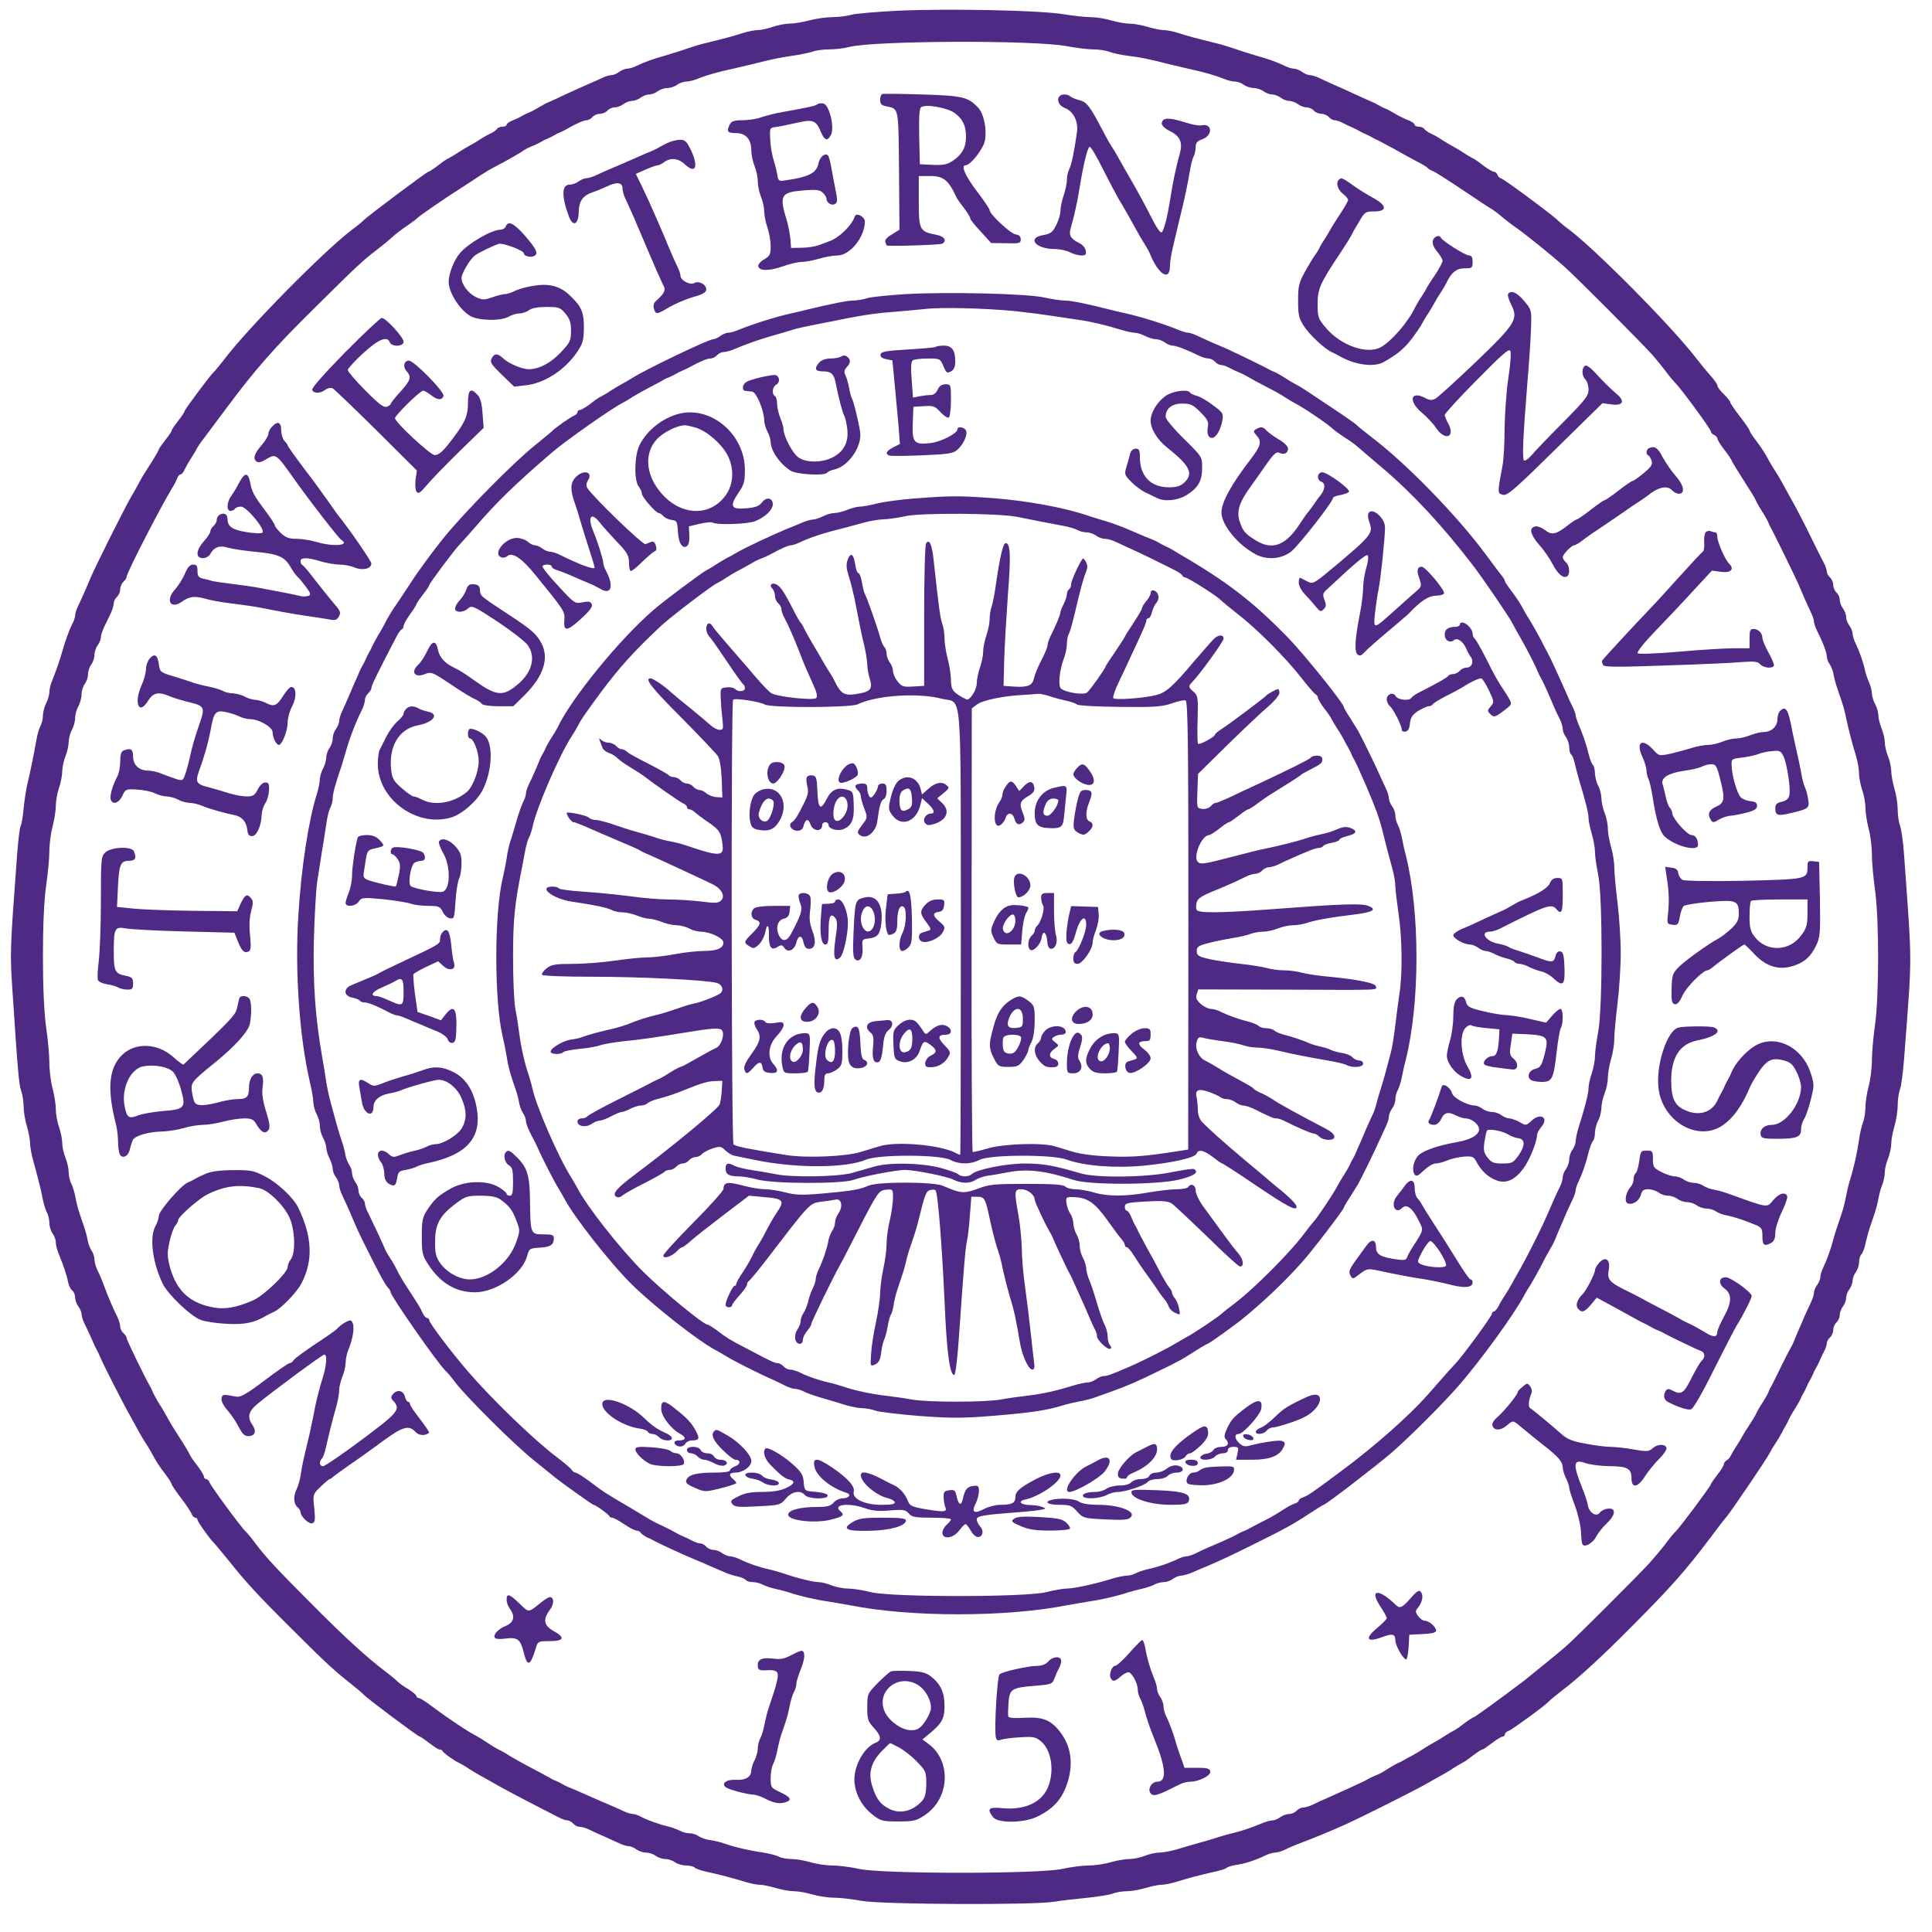  <svg  version="1.0" xmlns="http://www.w3.org/2000/svg"  height="28.0" width="28.0" viewBox="0 5 900 900"  preserveAspectRatio="xMidYMid meet">  <g transform="translate(0,900) scale(0.1,-0.1)" fill="#4e2a84" stroke="none"> <path d="M4180 8900 c-96 -5 -193 -13 -215 -19 -22 -6 -62 -11 -90 -11 -27 0 -75 -7 -105 -15 -30 -8 -71 -15 -91 -15 -20 0 -56 -7 -79 -15 -23 -8 -54 -15 -69 -15 -14 0 -46 -6 -71 -14 -43 -14 -92 -27 -170 -46 -33 -8 -47 -12 -130 -40 -19 -6 -48 -15 -65 -20 -48 -13 -98 -31 -128 -46 -16 -8 -36 -14 -46 -14 -9 0 -26 -7 -37 -15 -10 -8 -27 -15 -36 -15 -9 0 -29 -6 -45 -14 -15 -7 -44 -20 -63 -28 -19 -8 -64 -29 -100 -45 -36 -17 -72 -34 -80 -37 -8 -3 -23 -10 -32 -16 -10 -5 -26 -15 -35 -20 -10 -6 -25 -13 -33 -16 -8 -3 -22 -10 -30 -15 -8 -5 -27 -14 -42 -20 -16 -6 -28 -15 -28 -20 0 -5 -9 -9 -19 -9 -11 0 -23 -5 -26 -11 -4 -5 -17 -15 -28 -20 -12 -5 -35 -18 -52 -29 -16 -11 -39 -24 -50 -30 -11 -6 -33 -19 -50 -30 -16 -11 -37 -23 -45 -27 -8 -3 -31 -19 -51 -35 -20 -15 -40 -28 -43 -28 -8 0 -286 -209 -301 -225 -5 -6 -30 -27 -55 -45 -131 -99 -486 -459 -596 -605 -21 -27 -43 -54 -50 -60 -16 -15 -134 -173 -134 -180 0 -4 -13 -24 -30 -45 -16 -21 -30 -41 -30 -45 0 -4 -13 -24 -30 -45 -16 -21 -30 -40 -30 -43 0 -3 -12 -25 -27 -49 -44 -68 -52 -82 -63 -103 -6 -11 -26 -47 -45 -80 -33 -59 -153 -298 -181 -362 -8 -18 -21 -50 -30 -70 -9 -21 -23 -51 -30 -66 -8 -16 -14 -35 -14 -44 0 -8 -6 -27 -14 -41 -15 -30 -33 -81 -46 -127 -11 -39 -29 -91 -46 -133 -8 -18 -14 -43 -14 -56 0 -13 -7 -37 -15 -52 -8 -16 -15 -42 -15 -57 0 -16 -5 -38 -12 -50 -6 -12 -15 -42 -19 -67 -11 -63 -28 -147 -41 -200 -6 -25 -14 -77 -18 -116 -3 -38 -10 -76 -14 -82 -4 -7 -11 -65 -16 -130 -34 -456 -34 -461 -21 -651 23 -348 29 -426 40 -454 6 -16 11 -48 11 -71 0 -24 7 -65 15 -92 8 -27 15 -62 15 -78 0 -16 6 -52 14 -80 23 -83 37 -138 45 -181 4 -22 13 -50 19 -62 7 -12 12 -35 12 -50 0 -16 7 -38 15 -49 8 -10 15 -29 15 -41 0 -12 6 -37 14 -55 22 -54 38 -101 43 -130 3 -15 11 -33 19 -39 8 -6 14 -21 14 -33 0 -12 7 -31 15 -42 8 -10 15 -27 15 -36 0 -9 6 -29 14 -45 8 -15 22 -46 32 -68 9 -22 21 -47 26 -55 4 -8 11 -22 14 -30 13 -33 108 -219 140 -275 18 -33 38 -69 44 -80 6 -11 19 -33 30 -50 11 -16 24 -39 30 -50 15 -29 32 -56 63 -96 15 -20 27 -40 27 -44 0 -3 19 -32 43 -63 24 -31 46 -65 50 -75 3 -9 11 -17 17 -17 5 0 10 -4 10 -10 0 -9 64 -98 79 -110 3 -3 32 -38 64 -77 83 -104 133 -159 298 -323 158 -158 198 -194 274 -254 28 -22 55 -45 60 -51 15 -17 253 -195 261 -195 3 0 23 -14 44 -30 21 -16 42 -30 48 -30 6 0 12 -3 14 -7 3 -9 55 -46 78 -56 8 -4 29 -16 45 -27 17 -11 39 -24 50 -30 11 -6 47 -26 80 -45 33 -19 96 -52 140 -75 44 -23 87 -45 95 -49 61 -32 80 -41 93 -41 8 0 20 -7 27 -15 7 -8 21 -15 30 -15 10 0 31 -6 47 -14 15 -8 46 -22 68 -31 22 -10 53 -24 68 -31 16 -8 36 -14 45 -14 9 0 26 -7 36 -15 11 -8 31 -15 45 -15 14 0 35 -7 45 -15 11 -8 31 -15 45 -15 14 0 35 -7 45 -15 11 -8 34 -15 51 -15 17 0 35 -4 41 -10 5 -5 30 -14 54 -19 64 -14 128 -31 180 -47 25 -8 56 -14 70 -14 14 0 47 -7 74 -15 27 -8 65 -15 85 -15 20 0 58 -7 85 -15 27 -8 72 -15 100 -15 28 0 87 -7 131 -15 93 -17 800 -20 895 -4 30 5 98 13 150 18 52 5 108 14 123 20 16 6 45 11 66 11 21 0 60 7 87 15 27 8 60 15 74 15 14 0 45 6 70 14 52 16 115 33 179 47 24 5 49 13 55 18 6 5 27 11 46 14 39 5 90 22 133 43 16 8 37 14 47 14 10 0 31 6 47 14 15 8 48 22 73 31 60 23 125 49 210 87 68 31 306 150 365 183 33 19 69 39 80 45 11 6 34 19 50 30 17 11 37 23 45 27 8 3 31 19 51 35 20 15 40 28 44 28 4 0 24 14 45 30 21 16 43 30 49 30 6 0 11 5 11 10 0 6 8 14 18 17 18 7 171 119 187 137 6 7 33 29 60 50 75 56 185 157 314 287 190 190 264 273 381 429 35 47 66 87 69 90 14 12 192 275 204 300 4 8 16 29 27 45 11 17 24 39 30 50 5 11 14 27 19 35 5 8 12 22 15 30 4 8 15 29 26 45 11 17 22 37 26 45 3 8 10 22 15 30 5 8 12 22 15 30 3 8 10 22 15 30 5 8 12 22 15 30 3 8 10 22 15 30 5 8 12 22 15 30 3 8 12 27 20 42 8 14 14 33 14 41 0 8 7 20 15 27 8 7 15 23 15 35 0 12 7 28 15 35 8 7 15 22 15 34 0 11 7 30 15 40 8 11 15 29 15 40 0 12 7 30 15 40 8 11 15 29 15 40 0 12 7 30 15 40 8 11 15 32 15 46 0 14 5 31 11 37 6 6 15 29 19 50 5 21 13 53 19 71 6 17 16 47 22 65 6 17 15 50 19 72 4 22 12 53 19 68 6 16 11 41 11 56 0 16 7 45 15 64 8 20 15 51 15 69 0 18 7 55 15 82 8 27 15 71 15 97 0 26 5 60 11 76 6 15 14 80 19 143 38 504 38 411 0 945 -4 61 -13 123 -19 138 -6 16 -11 50 -11 76 0 26 -7 70 -15 97 -8 27 -15 64 -15 82 0 18 -7 49 -15 69 -8 19 -15 49 -15 65 0 16 -7 45 -15 65 -8 19 -15 47 -15 62 -1 14 -7 37 -15 51 -8 14 -14 36 -15 48 0 13 -6 38 -14 55 -8 18 -16 43 -19 57 -6 33 -26 88 -43 123 -8 16 -14 36 -14 46 0 9 -7 26 -15 37 -8 10 -15 28 -15 40 0 11 -7 29 -15 40 -8 10 -15 29 -15 40 0 12 -7 27 -15 34 -8 7 -15 23 -15 35 0 12 -7 28 -15 35 -8 7 -15 19 -15 27 0 8 -6 27 -14 41 -8 15 -38 74 -66 132 -28 58 -67 132 -86 165 -18 33 -38 69 -44 80 -6 11 -19 34 -30 50 -11 17 -24 39 -30 50 -15 29 -32 56 -62 96 -16 20 -28 40 -28 44 0 3 -20 33 -45 65 -25 32 -45 62 -45 67 0 4 -14 21 -30 37 -17 16 -30 34 -30 40 0 7 -14 26 -30 44 -17 19 -46 54 -66 80 -111 146 -465 504 -594 602 -25 18 -49 39 -55 45 -18 20 -254 195 -264 195 -5 0 -11 7 -15 15 -3 8 -10 15 -17 15 -6 0 -28 13 -48 28 -20 16 -43 32 -51 35 -8 4 -28 16 -45 27 -16 11 -39 24 -50 30 -11 6 -33 19 -50 30 -16 11 -40 24 -52 29 -11 5 -24 15 -28 20 -3 6 -15 11 -26 11 -10 0 -19 4 -19 9 0 5 -12 14 -27 20 -16 6 -37 16 -48 22 -39 23 -50 29 -65 35 -8 3 -22 10 -30 15 -8 5 -22 12 -30 15 -8 3 -44 20 -80 36 -36 17 -81 37 -100 45 -19 9 -48 22 -63 29 -16 8 -36 14 -45 14 -9 0 -26 7 -36 15 -11 8 -28 15 -37 15 -10 0 -30 6 -46 14 -30 15 -80 33 -128 46 -16 5 -46 14 -65 20 -83 28 -97 32 -130 40 -78 19 -127 32 -170 46 -25 8 -56 14 -70 14 -14 0 -47 7 -74 15 -27 8 -65 15 -85 15 -20 0 -58 7 -85 15 -27 8 -69 15 -93 15 -23 0 -82 6 -130 14 -110 18 -535 27 -773 16z m789 -165 c42 -8 97 -15 123 -15 26 0 59 -5 75 -11 15 -6 55 -15 88 -19 57 -7 89 -13 195 -40 25 -6 63 -15 85 -20 71 -15 129 -32 163 -46 18 -8 43 -14 55 -14 12 0 31 -7 41 -15 11 -8 32 -15 46 -15 14 0 35 -7 46 -15 10 -8 28 -15 40 -15 11 0 29 -7 40 -15 10 -8 28 -15 40 -15 11 0 29 -7 40 -15 10 -8 29 -15 40 -15 12 0 27 -7 34 -15 7 -8 23 -15 35 -15 12 0 28 -7 35 -15 7 -8 19 -15 27 -15 8 0 27 -6 41 -14 15 -8 34 -17 42 -20 8 -3 22 -10 30 -15 8 -5 22 -12 30 -15 8 -3 22 -10 30 -15 8 -5 22 -12 30 -15 8 -4 42 -22 75 -40 33 -19 80 -45 105 -58 25 -12 47 -26 50 -30 3 -4 14 -11 25 -15 11 -4 73 -44 139 -88 65 -44 127 -85 138 -91 10 -6 31 -22 46 -35 15 -13 43 -35 64 -49 39 -27 159 -123 223 -180 47 -40 378 -373 415 -416 14 -16 41 -49 60 -74 18 -25 39 -49 45 -55 22 -20 165 -214 165 -225 0 -6 7 -13 15 -16 8 -4 15 -11 15 -16 0 -6 13 -27 28 -47 16 -20 32 -43 36 -51 9 -19 22 -40 69 -114 21 -32 43 -68 48 -80 5 -12 18 -34 29 -51 11 -16 22 -37 26 -45 3 -8 9 -22 14 -30 13 -23 110 -221 125 -255 7 -16 21 -48 30 -70 10 -22 24 -53 31 -68 8 -16 14 -35 14 -42 0 -7 6 -26 14 -42 28 -55 46 -104 46 -121 0 -10 6 -26 14 -37 7 -11 16 -33 18 -50 3 -16 11 -45 17 -62 6 -18 16 -48 22 -65 6 -18 15 -51 19 -73 12 -56 29 -122 46 -176 8 -26 14 -62 14 -82 0 -19 7 -54 15 -77 8 -23 15 -61 15 -84 0 -22 7 -66 15 -96 8 -30 15 -84 15 -120 0 -36 7 -112 15 -170 9 -63 14 -187 14 -310 0 -123 -5 -247 -14 -310 -8 -58 -15 -134 -15 -170 0 -36 -7 -90 -15 -120 -8 -30 -15 -74 -15 -97 0 -23 -5 -54 -11 -70 -6 -15 -15 -53 -19 -83 -8 -57 -24 -130 -43 -190 -6 -19 -14 -53 -18 -75 -4 -22 -12 -55 -18 -72 -25 -73 -33 -99 -41 -128 -13 -48 -31 -98 -46 -128 -8 -16 -14 -36 -14 -46 0 -9 -7 -26 -15 -37 -8 -10 -15 -27 -15 -36 0 -9 -6 -29 -14 -45 -7 -15 -21 -45 -30 -65 -9 -21 -22 -53 -30 -70 -8 -18 -17 -40 -20 -48 -3 -8 -10 -22 -15 -30 -5 -8 -26 -49 -46 -90 -20 -41 -40 -82 -45 -90 -5 -8 -11 -22 -14 -30 -4 -8 -15 -28 -26 -45 -11 -16 -24 -39 -29 -50 -5 -11 -20 -36 -33 -55 -13 -19 -27 -42 -31 -50 -4 -8 -16 -28 -27 -45 -11 -16 -23 -37 -27 -45 -3 -8 -12 -19 -20 -23 -7 -4 -13 -13 -13 -19 0 -5 -13 -27 -30 -48 -16 -21 -30 -41 -30 -44 0 -8 -148 -206 -165 -221 -6 -5 -27 -30 -45 -55 -19 -25 -53 -65 -75 -90 -50 -55 -351 -356 -391 -390 -27 -24 -177 -146 -199 -163 -118 -89 -226 -167 -231 -167 -3 0 -23 -13 -43 -28 -20 -16 -43 -32 -51 -35 -8 -4 -28 -16 -45 -27 -16 -11 -39 -24 -50 -30 -11 -6 -33 -19 -50 -30 -16 -11 -39 -24 -50 -30 -11 -5 -27 -14 -35 -19 -8 -5 -22 -12 -30 -15 -8 -4 -28 -15 -45 -26 -28 -18 -35 -22 -67 -35 -7 -3 -20 -9 -28 -14 -14 -9 -116 -55 -190 -88 -19 -8 -48 -21 -63 -29 -16 -8 -37 -14 -47 -14 -9 0 -23 -7 -30 -15 -7 -8 -22 -15 -34 -15 -12 0 -31 -7 -42 -15 -10 -8 -27 -15 -36 -15 -10 0 -32 -6 -50 -14 -51 -21 -99 -37 -138 -46 -19 -4 -48 -13 -65 -18 -16 -6 -57 -18 -90 -27 -33 -9 -81 -23 -106 -31 -26 -7 -61 -14 -78 -14 -17 0 -48 -7 -68 -15 -19 -8 -52 -15 -73 -15 -20 0 -59 -7 -86 -15 -27 -8 -72 -15 -101 -15 -28 0 -85 -7 -125 -16 -108 -24 -839 -24 -946 0 -40 9 -97 16 -125 16 -29 0 -74 7 -101 15 -27 8 -67 15 -88 15 -22 0 -49 5 -60 11 -12 7 -47 15 -77 20 -59 8 -127 24 -176 41 -16 6 -46 13 -65 16 -19 2 -44 11 -55 18 -11 8 -30 14 -43 14 -13 0 -33 5 -45 12 -12 6 -35 15 -52 19 -43 10 -96 29 -127 45 -14 8 -33 14 -41 14 -9 0 -28 6 -44 14 -15 7 -44 20 -63 28 -19 8 -52 22 -72 31 -81 36 -104 46 -118 51 -8 3 -22 10 -30 15 -8 5 -22 12 -30 15 -8 3 -23 10 -32 16 -37 21 -55 30 -103 55 -27 15 -63 35 -80 45 -16 11 -39 24 -50 29 -11 5 -36 20 -55 33 -19 13 -42 27 -50 31 -38 19 -131 81 -202 134 -31 24 -61 43 -67 43 -6 0 -11 4 -11 9 0 5 -17 19 -37 32 -21 12 -42 27 -48 33 -5 6 -30 27 -55 46 -91 69 -189 158 -340 310 -171 171 -219 223 -270 290 -18 25 -39 50 -45 55 -19 17 -161 209 -168 228 -3 9 -11 17 -17 17 -5 0 -10 5 -10 11 0 6 -13 28 -28 48 -16 20 -32 43 -36 51 -8 17 -20 38 -59 98 -15 23 -37 59 -48 80 -11 20 -29 51 -40 67 -10 17 -21 37 -25 45 -3 8 -9 22 -14 30 -28 49 -110 218 -110 227 0 6 -7 16 -15 23 -8 7 -15 21 -15 30 0 10 -6 31 -14 47 -19 38 -41 88 -61 143 -9 25 -23 58 -31 73 -8 16 -14 39 -14 51 0 12 -6 30 -14 41 -7 11 -16 34 -18 50 -3 17 -11 46 -18 65 -28 82 -32 97 -39 135 -4 22 -13 50 -19 62 -7 12 -12 36 -12 53 0 17 -7 47 -15 67 -8 19 -15 50 -15 68 0 18 -7 52 -15 75 -8 23 -15 61 -15 84 0 22 -7 66 -15 96 -8 30 -15 84 -15 120 0 36 -7 110 -15 165 -20 137 -20 527 0 659 8 55 15 127 15 160 0 34 7 86 15 116 8 30 15 74 15 96 0 23 7 61 15 84 8 23 15 58 15 77 0 18 7 50 15 70 8 19 15 50 15 67 1 17 7 42 15 56 8 14 15 39 15 55 0 17 7 41 15 55 8 14 15 39 15 55 0 17 7 39 15 49 8 11 15 31 15 45 0 14 7 35 15 45 8 11 15 31 15 45 0 14 7 35 15 45 8 11 15 28 15 37 0 10 7 31 15 48 8 17 22 45 30 62 8 17 15 39 15 49 0 9 7 23 15 30 8 7 15 23 15 35 0 12 7 28 15 35 8 7 15 18 15 24 0 17 157 323 214 416 9 14 18 33 22 43 3 9 10 17 15 17 5 0 14 10 19 23 6 12 19 36 30 52 11 17 23 37 27 46 5 9 18 29 31 45 12 16 59 79 104 139 136 183 222 282 418 475 197 195 218 215 290 270 25 19 55 44 68 56 12 12 41 34 65 50 23 16 48 34 54 41 12 11 137 97 171 118 9 6 44 28 77 50 74 49 88 57 150 89 28 15 64 36 80 46 28 19 35 22 68 35 6 3 19 9 27 14 8 5 22 12 30 15 8 3 22 10 30 15 8 5 22 12 30 15 8 3 22 10 30 15 45 26 80 41 93 41 8 0 20 7 27 15 7 8 23 15 35 15 12 0 28 7 35 15 7 8 22 15 34 15 11 0 30 7 40 15 11 8 29 15 40 15 12 0 30 7 40 15 11 8 29 15 40 15 12 0 30 7 40 15 11 8 31 15 45 15 14 0 35 7 45 15 11 8 30 15 43 15 12 0 37 6 55 14 34 14 92 31 163 46 22 5 60 14 85 20 100 25 128 31 190 40 36 5 78 14 94 19 15 6 51 11 79 11 29 0 70 5 92 11 115 30 862 33 1014 4z"/> <path d="M4110 8512 c-6 -2 -10 -14 -10 -28 0 -18 7 -25 28 -29 60 -13 57 1 60 -299 l2 -276 -35 -22 c-23 -13 -34 -26 -31 -35 3 -8 6 -15 6 -16 0 -6 251 2 260 8 22 14 9 34 -27 41 -79 15 -83 22 -83 155 l0 119 53 0 c62 0 85 -18 123 -100 4 -8 20 -31 36 -51 15 -20 28 -41 28 -47 0 -5 22 -33 49 -61 l48 -53 69 -1 c63 -2 69 0 69 18 0 14 -8 21 -24 23 -24 4 -121 94 -121 113 0 6 -27 46 -60 89 -54 71 -75 120 -52 120 23 0 82 76 90 114 10 52 -4 124 -31 154 -47 50 -71 56 -260 62 -97 3 -182 4 -187 2z m338 -89 c38 -29 52 -59 52 -111 0 -49 -18 -81 -60 -110 -28 -19 -45 -22 -95 -20 l-60 3 -3 129 c-2 92 1 132 9 137 25 15 123 -3 157 -28z"/> <path d="M4937 8503 c-17 -16 -5 -45 23 -56 40 -15 64 -62 57 -113 -14 -97 -26 -153 -36 -172 -6 -11 -11 -34 -11 -50 0 -16 -7 -49 -15 -72 -8 -23 -15 -56 -15 -72 0 -16 -9 -46 -20 -67 -16 -33 -26 -40 -60 -46 -78 -13 -36 -65 53 -65 23 0 55 -7 71 -15 15 -8 39 -15 53 -15 20 0 24 4 21 22 -2 13 -15 28 -29 35 -43 21 -52 38 -40 75 14 46 31 123 41 188 16 100 36 184 46 186 5 2 33 -45 62 -104 30 -59 62 -120 72 -137 20 -32 52 -89 83 -145 10 -19 27 -48 38 -65 10 -16 22 -37 25 -45 40 -100 94 -133 94 -59 0 17 7 61 16 97 9 37 22 92 29 122 26 105 36 155 46 213 5 32 13 67 19 77 5 10 10 30 10 45 0 20 7 28 30 36 51 18 48 77 -3 65 -11 -3 -46 4 -80 15 -70 22 -100 22 -105 -3 -2 -11 10 -24 35 -37 52 -26 64 -54 48 -111 -16 -55 -33 -137 -44 -210 -13 -81 -28 -141 -39 -152 -6 -6 -25 22 -51 74 -41 80 -62 118 -116 211 -13 23 -29 51 -35 62 -6 11 -19 34 -30 50 -11 17 -31 53 -45 80 -58 111 -72 129 -106 138 -19 5 -38 13 -43 18 -12 11 -40 12 -49 2z"/> <path d="M3807 8464 c-7 -7 -39 -14 -157 -35 -36 -6 -82 -18 -103 -25 -20 -8 -60 -14 -87 -14 -39 0 -52 -4 -60 -19 -17 -33 -12 -41 29 -41 46 0 71 -29 71 -83 0 -19 7 -51 15 -70 8 -20 15 -52 15 -72 0 -20 7 -52 15 -72 8 -19 15 -50 15 -68 0 -18 7 -52 15 -75 8 -23 15 -62 15 -87 0 -38 -4 -46 -30 -61 -17 -9 -29 -24 -28 -32 5 -23 49 -23 114 -1 32 12 72 21 90 21 17 0 53 7 80 15 27 8 65 15 85 15 58 0 126 83 128 157 1 23 -40 45 -47 25 -14 -42 -72 -99 -117 -115 -5 -2 -26 -10 -45 -17 -19 -8 -57 -14 -85 -14 l-50 -1 -3 40 c-2 22 -9 60 -16 85 -37 121 -30 134 75 143 60 5 77 3 91 -10 10 -9 18 -22 18 -28 0 -20 24 -35 40 -25 12 7 12 18 1 72 -7 35 -16 82 -20 106 -4 23 -11 45 -14 48 -13 14 -38 -7 -44 -36 -9 -48 -48 -66 -168 -82 -15 -2 -21 4 -23 22 -2 14 -9 45 -17 70 -8 25 -16 70 -17 100 -3 52 -2 55 22 58 14 1 57 10 97 19 81 19 94 14 118 -44 17 -39 31 -42 47 -9 16 38 -10 140 -37 144 -12 2 -24 0 -28 -4z"/> <path d="M3105 8282 c-16 -8 -37 -19 -45 -24 -8 -4 -22 -11 -30 -14 -8 -3 -30 -12 -47 -20 -62 -28 -108 -47 -143 -62 -19 -8 -48 -21 -63 -28 -16 -8 -36 -14 -45 -14 -9 0 -26 -7 -36 -15 -11 -8 -30 -15 -42 -15 -38 0 -39 -53 -4 -148 19 -51 45 -39 46 22 1 51 21 77 69 92 11 3 39 15 63 26 47 22 72 19 72 -11 0 -11 6 -32 14 -48 7 -15 21 -46 31 -68 30 -70 47 -109 61 -143 41 -97 74 -172 86 -195 10 -19 1 -36 -34 -67 -12 -10 -16 -23 -12 -37 8 -29 14 -29 71 6 27 15 76 37 111 47 46 13 62 22 62 36 0 23 -35 42 -57 29 -19 -10 -63 13 -63 34 0 8 -6 26 -14 42 -14 29 -39 86 -60 138 -7 17 -21 48 -30 70 -10 22 -24 54 -31 70 -7 17 -26 58 -43 93 l-30 62 45 20 c25 11 51 20 57 20 6 0 20 7 30 15 30 22 67 18 97 -11 50 -47 64 -10 27 68 -20 41 -27 47 -53 47 -16 -1 -43 -8 -60 -17z"/> <path d="M6237 8113 c-15 -14 -6 -46 18 -65 14 -11 25 -24 25 -29 0 -6 -17 -36 -38 -67 -21 -32 -41 -64 -45 -72 -4 -8 -16 -28 -27 -45 -11 -16 -23 -37 -26 -45 -4 -8 -13 -22 -19 -30 -7 -8 -27 -42 -45 -74 -29 -52 -33 -69 -33 -135 0 -65 3 -82 25 -117 27 -43 98 -109 133 -125 11 -5 27 -13 35 -18 69 -40 158 -53 203 -29 64 35 100 65 135 112 21 28 41 58 45 66 4 8 16 29 27 45 11 17 24 39 30 50 6 11 19 34 30 50 11 17 23 37 27 45 23 50 47 70 85 70 36 0 38 2 38 30 0 22 -5 30 -17 30 -17 0 -125 68 -131 83 -7 15 -31 6 -37 -13 -4 -14 2 -30 19 -51 14 -17 26 -36 26 -44 0 -7 -15 -35 -33 -63 -19 -27 -37 -56 -41 -63 -3 -8 -15 -27 -26 -44 -11 -16 -23 -37 -27 -45 -33 -70 -110 -159 -160 -187 -64 -36 -186 7 -256 89 -37 44 -39 51 -39 110 0 73 10 96 108 243 22 33 43 67 47 75 4 8 20 38 37 65 27 48 31 50 72 50 62 0 59 29 -7 64 -27 15 -70 41 -94 59 -46 33 -53 36 -64 25z"/> <path d="M2356 7895 c-3 -8 -14 -15 -25 -15 -40 0 -151 -64 -189 -110 -28 -33 -52 -96 -52 -134 1 -49 50 -127 99 -157 38 -23 143 -26 181 -4 14 8 36 15 50 15 14 0 34 7 44 15 13 10 43 15 82 15 57 0 64 -2 88 -31 20 -24 26 -41 26 -80 0 -46 -4 -54 -49 -102 -47 -49 -101 -77 -148 -77 -31 0 -92 26 -116 48 -29 27 -43 28 -57 2 -9 -17 -2 -27 47 -75 l58 -56 53 6 c87 9 182 70 239 153 28 41 32 55 33 115 0 75 -12 101 -69 154 -45 42 -97 54 -170 41 -31 -5 -69 -16 -84 -24 -16 -8 -36 -14 -45 -14 -9 0 -36 -7 -59 -15 -38 -13 -46 -13 -76 1 -35 17 -67 59 -67 89 0 20 37 84 60 103 15 13 81 45 113 56 19 6 117 -31 117 -44 0 -12 28 -20 45 -14 25 10 17 30 -37 93 -53 61 -81 75 -92 46z"/> <path d="M4220 7580 c-80 -5 -161 -13 -180 -19 -19 -6 -48 -11 -65 -11 -27 0 -102 -15 -210 -41 -22 -6 -58 -14 -80 -19 -69 -15 -179 -50 -243 -76 -18 -8 -40 -14 -50 -14 -9 0 -26 -7 -36 -15 -11 -8 -26 -15 -33 -15 -21 0 -312 -139 -378 -181 -16 -10 -39 -23 -50 -29 -11 -6 -33 -19 -50 -30 -16 -11 -37 -23 -45 -27 -8 -3 -31 -19 -51 -35 -20 -15 -42 -28 -48 -28 -6 0 -11 -5 -11 -10 0 -6 -8 -13 -17 -17 -16 -6 -91 -59 -103 -73 -3 -3 -37 -31 -75 -62 -101 -80 -331 -313 -431 -437 -47 -58 -117 -153 -154 -211 -38 -58 -73 -110 -77 -115 -4 -6 -18 -28 -30 -50 -11 -22 -30 -56 -42 -75 -11 -19 -23 -42 -27 -50 -3 -8 -10 -22 -15 -30 -5 -8 -12 -22 -15 -30 -3 -8 -10 -22 -15 -30 -5 -8 -12 -22 -15 -30 -3 -8 -13 -31 -22 -50 -8 -19 -22 -51 -30 -70 -8 -19 -21 -48 -28 -63 -8 -16 -14 -36 -14 -46 0 -9 -7 -26 -15 -37 -8 -10 -15 -30 -15 -44 0 -14 -7 -34 -15 -44 -8 -11 -15 -31 -15 -45 -1 -14 -7 -37 -15 -51 -8 -14 -14 -36 -15 -49 0 -13 -6 -44 -14 -70 -39 -123 -73 -348 -86 -564 -17 -262 5 -572 55 -784 8 -34 15 -74 15 -90 1 -15 7 -39 15 -53 8 -14 15 -38 15 -55 0 -16 7 -41 15 -55 8 -14 14 -35 15 -46 0 -12 7 -35 15 -50 8 -16 15 -38 15 -49 0 -11 7 -29 15 -39 8 -11 15 -28 15 -37 0 -10 6 -30 14 -46 7 -15 21 -46 31 -68 37 -87 44 -103 80 -175 55 -111 88 -173 102 -188 7 -7 13 -17 13 -22 0 -17 220 -333 255 -365 6 -5 29 -32 50 -60 59 -74 269 -283 360 -356 43 -35 86 -70 95 -77 30 -25 180 -132 185 -132 9 0 70 -44 73 -52 2 -5 8 -8 14 -8 6 0 30 -13 55 -30 24 -16 50 -30 58 -30 8 0 17 -5 20 -11 4 -5 17 -14 28 -20 12 -5 29 -13 37 -18 17 -10 141 -67 185 -85 17 -7 46 -19 65 -28 19 -8 51 -22 70 -30 19 -9 50 -19 67 -22 18 -4 35 -12 38 -17 4 -5 17 -9 31 -9 14 0 35 -5 47 -12 12 -6 38 -15 57 -19 19 -4 49 -12 65 -17 46 -16 124 -34 180 -42 28 -4 75 -13 105 -18 281 -56 726 -56 1010 0 30 5 78 14 105 18 56 8 134 26 180 42 17 5 46 13 65 17 19 4 45 13 57 19 12 7 32 12 45 12 13 0 32 7 42 15 11 8 28 15 38 15 9 0 34 7 55 16 21 9 52 23 68 29 65 28 104 46 205 96 152 75 197 100 268 147 35 23 66 42 68 42 10 0 251 186 318 244 89 78 234 223 312 312 101 116 256 329 304 419 6 11 19 34 30 50 10 17 30 53 45 80 14 28 30 59 37 70 6 11 15 27 20 35 4 8 11 22 14 30 3 8 12 30 20 48 8 17 21 49 30 70 9 20 23 50 30 65 8 16 14 35 14 42 0 7 6 26 14 42 17 35 35 86 47 138 6 22 14 44 20 50 5 5 9 23 9 40 1 16 7 41 15 55 8 14 14 40 15 58 0 18 7 49 15 69 8 19 15 52 15 73 0 20 7 59 15 86 8 27 15 69 15 94 0 25 7 99 15 165 8 65 15 171 15 235 0 64 -7 170 -15 235 -8 66 -15 140 -15 165 0 25 -7 67 -15 94 -8 27 -15 66 -15 86 0 21 -7 54 -15 73 -8 20 -15 51 -15 69 -1 18 -7 44 -15 58 -8 14 -14 39 -15 56 0 16 -4 34 -9 40 -6 5 -14 27 -20 49 -10 43 -26 91 -48 142 -7 17 -13 36 -13 41 0 6 -6 23 -14 39 -8 15 -21 44 -29 63 -31 71 -79 175 -88 190 -5 8 -20 38 -34 65 -15 28 -35 64 -45 80 -11 17 -24 39 -30 50 -15 29 -32 56 -62 96 -16 20 -28 40 -28 43 0 4 -5 12 -10 19 -6 7 -42 54 -80 106 -132 178 -365 418 -525 540 -39 30 -72 57 -75 61 -3 4 -55 41 -116 81 -142 95 -145 97 -169 109 -11 6 -33 19 -50 30 -16 11 -37 22 -45 26 -8 3 -22 9 -30 14 -21 12 -159 79 -195 95 -16 7 -48 21 -70 30 -22 10 -53 24 -68 31 -16 8 -35 14 -42 14 -8 0 -29 6 -47 14 -64 26 -174 61 -243 76 -22 5 -58 13 -80 19 -121 30 -177 41 -207 41 -18 0 -60 7 -93 14 -76 18 -448 27 -645 16z m515 -80 c55 -6 132 -16 170 -22 39 -6 93 -14 120 -18 57 -8 129 -25 196 -46 26 -8 55 -14 65 -14 11 0 32 -7 48 -15 15 -8 38 -15 50 -15 12 0 31 -7 42 -15 10 -8 27 -15 36 -15 17 0 67 -19 121 -46 16 -8 37 -14 47 -14 9 0 23 -7 30 -15 7 -8 19 -15 27 -15 8 0 27 -6 41 -14 15 -8 34 -17 42 -20 8 -3 22 -10 30 -14 40 -23 59 -33 105 -57 28 -14 64 -34 80 -45 17 -11 39 -24 50 -30 40 -20 150 -95 174 -118 8 -8 33 -25 55 -40 23 -14 52 -35 66 -48 14 -12 63 -55 110 -94 140 -119 277 -266 418 -449 43 -55 172 -244 186 -272 4 -8 22 -41 41 -74 35 -62 69 -129 79 -155 3 -8 10 -22 15 -30 9 -15 32 -66 59 -130 8 -19 21 -47 29 -62 7 -14 13 -34 13 -45 0 -10 7 -27 15 -37 8 -11 15 -32 15 -47 0 -15 4 -30 9 -34 5 -3 12 -20 16 -38 4 -17 13 -52 20 -77 32 -106 45 -158 45 -181 0 -13 7 -46 15 -73 8 -27 15 -65 15 -85 0 -20 7 -68 15 -106 21 -100 21 -621 0 -732 -8 -43 -15 -94 -15 -114 0 -20 -7 -56 -15 -79 -8 -23 -15 -54 -15 -68 0 -24 -15 -86 -46 -183 -8 -26 -14 -55 -14 -66 0 -11 -7 -28 -15 -39 -8 -10 -15 -31 -15 -45 0 -14 -7 -34 -15 -45 -8 -10 -15 -27 -15 -37 0 -11 -6 -31 -13 -45 -13 -25 -26 -54 -62 -137 -25 -58 -87 -181 -120 -240 -19 -33 -39 -69 -45 -80 -6 -11 -19 -33 -30 -50 -11 -16 -25 -40 -31 -53 -7 -12 -16 -22 -21 -22 -4 0 -8 -5 -8 -10 0 -11 -138 -199 -169 -231 -17 -18 -32 -34 -130 -146 -84 -96 -249 -242 -402 -355 -143 -107 -158 -116 -181 -124 -10 -4 -18 -10 -18 -14 0 -5 -9 -12 -21 -15 -12 -4 -37 -18 -58 -32 -20 -13 -58 -36 -86 -49 -27 -14 -57 -29 -65 -34 -8 -5 -22 -11 -30 -14 -8 -3 -22 -10 -30 -15 -15 -9 -66 -32 -130 -59 -19 -8 -47 -21 -62 -29 -14 -7 -33 -13 -41 -13 -9 0 -28 -6 -44 -14 -37 -18 -90 -36 -133 -45 -19 -4 -45 -13 -57 -19 -12 -7 -32 -12 -44 -12 -11 0 -42 -6 -68 -14 -77 -24 -177 -46 -210 -46 -16 0 -60 -7 -98 -17 -100 -24 -716 -24 -816 0 -38 10 -86 17 -108 17 -22 0 -56 7 -76 15 -19 8 -47 15 -61 15 -24 0 -102 19 -167 42 -16 5 -46 14 -65 18 -45 10 -97 28 -133 46 -16 8 -36 14 -46 14 -9 0 -26 7 -37 15 -10 8 -29 15 -40 15 -12 0 -27 7 -34 15 -7 8 -19 15 -27 15 -8 0 -27 6 -41 14 -15 8 -34 17 -42 20 -8 3 -22 10 -30 15 -8 5 -35 19 -60 31 -25 11 -52 25 -60 30 -8 5 -53 32 -100 60 -116 68 -117 69 -182 118 -31 23 -61 42 -67 42 -5 0 -14 6 -18 13 -4 7 -37 35 -73 62 -103 78 -297 265 -409 395 -78 90 -181 227 -181 239 0 6 -5 11 -10 11 -6 0 -15 10 -21 23 -11 25 -20 39 -72 119 -21 32 -42 68 -47 80 -6 13 -19 37 -30 53 -11 17 -23 37 -26 45 -9 23 -65 142 -80 172 -8 14 -14 33 -14 41 0 8 -7 20 -15 27 -8 7 -15 22 -15 34 0 11 -7 30 -15 40 -8 11 -15 29 -15 41 0 11 -6 29 -14 40 -7 11 -16 34 -18 50 -3 17 -10 44 -16 60 -6 17 -18 55 -26 85 -8 30 -20 75 -27 100 -7 25 -16 68 -20 95 -4 28 -12 77 -18 110 -32 184 -43 334 -39 540 3 116 10 242 16 280 6 39 16 102 22 140 7 39 15 95 20 126 4 30 12 65 19 77 6 11 11 31 11 44 0 21 11 62 42 153 5 17 13 44 18 60 17 62 47 141 76 198 8 16 14 37 14 47 0 9 7 23 15 30 8 7 15 18 15 25 0 11 31 75 119 243 8 15 18 29 23 30 4 2 8 9 8 16 0 7 14 32 30 54 17 23 30 45 30 48 0 3 14 23 30 44 17 21 30 41 30 45 0 7 115 161 139 186 9 9 43 47 76 85 97 113 183 197 355 345 68 58 283 209 330 232 8 4 29 16 45 27 17 10 53 31 80 45 28 14 57 30 65 35 8 5 22 11 30 14 8 3 22 10 30 15 8 5 22 12 30 15 8 3 22 10 30 14 48 27 84 42 100 42 9 0 23 7 30 15 7 8 21 15 31 15 10 0 33 6 51 14 57 24 111 43 173 61 33 9 76 22 95 28 19 6 53 14 75 18 22 5 65 13 95 19 140 29 211 40 290 46 47 4 117 10 155 14 82 10 288 4 430 -10z"/> <path d="M4358 7334 c-3 -3 -62 -8 -129 -12 -103 -6 -124 -10 -127 -23 -2 -11 6 -18 26 -22 l29 -6 11 -113 c6 -62 14 -150 18 -195 l6 -81 -31 -16 c-33 -17 -39 -31 -18 -38 6 -3 76 -2 153 1 123 5 145 9 164 26 31 28 51 76 38 93 -12 14 -38 16 -38 2 0 -19 -76 -58 -125 -64 -76 -9 -87 2 -83 94 l3 75 49 3 c44 3 52 0 77 -28 16 -17 33 -28 39 -25 5 3 10 40 10 81 0 72 -1 74 -25 74 -17 0 -29 -8 -37 -25 -7 -16 -19 -25 -33 -25 -13 0 -36 -3 -52 -6 l-30 -6 -6 83 c-5 61 -3 85 6 91 6 4 38 8 69 8 57 0 58 -1 73 -36 13 -31 17 -34 35 -24 14 8 20 21 20 46 0 53 -15 74 -54 74 -18 0 -35 -3 -38 -6z"/> <path d="M3920 7290 c-8 -6 -31 -10 -51 -10 -22 0 -42 -7 -52 -18 -26 -29 -20 -42 17 -42 38 0 51 -12 59 -55 13 -68 33 -141 40 -152 4 -7 11 -35 14 -62 7 -61 -16 -105 -69 -132 -51 -26 -127 -25 -161 2 -27 21 -67 98 -67 129 0 10 -7 34 -15 53 -8 20 -15 50 -15 66 0 16 -4 33 -10 36 -16 10 -12 43 6 53 22 12 14 48 -11 45 -44 -4 -119 -24 -131 -34 -17 -14 -18 -39 -1 -40 6 -1 20 -2 30 -3 20 -1 57 -89 57 -136 1 -14 7 -36 15 -50 8 -14 14 -35 15 -47 0 -42 42 -103 92 -135 29 -19 162 -26 172 -9 3 4 18 11 33 14 66 15 129 107 120 174 -8 52 -31 146 -39 158 -3 6 -9 28 -13 50 -4 22 -12 48 -17 58 -7 13 -5 24 6 36 19 21 20 35 3 49 -8 7 -18 7 -27 2z"/> <path d="M5432 7107 c-40 -27 -72 -78 -72 -117 0 -38 31 -88 77 -125 107 -85 124 -121 80 -163 -17 -16 -36 -22 -71 -22 -86 0 -136 52 -136 141 0 32 -4 39 -19 39 -12 0 -22 -9 -26 -22 -3 -13 -11 -40 -17 -61 -11 -36 -10 -39 21 -71 18 -19 49 -42 69 -51 21 -10 45 -22 54 -26 34 -17 97 -10 136 15 54 34 72 66 72 127 0 51 0 51 -85 135 -47 46 -85 92 -85 102 0 39 29 62 77 62 40 0 50 -5 85 -40 32 -32 39 -45 35 -67 -6 -33 1 -53 19 -53 18 0 40 37 48 80 6 34 3 38 -43 72 -27 21 -61 40 -75 44 -15 3 -29 10 -32 15 -10 17 -79 8 -112 -14z"/> <path d="M3165 7023 c-78 -19 -152 -78 -186 -147 -24 -49 -26 -162 -4 -192 8 -10 15 -26 15 -34 1 -16 65 -90 79 -90 5 0 14 -6 21 -14 6 -8 24 -16 38 -18 25 -3 27 -7 30 -55 3 -56 24 -85 45 -64 6 6 10 29 8 50 l-2 39 50 12 c27 6 54 9 59 6 21 -13 168 -8 202 7 46 19 80 53 80 78 0 30 -30 36 -50 9 -14 -18 -30 -24 -74 -28 -71 -6 -78 9 -37 71 27 38 31 54 31 108 0 165 -156 298 -305 262z m76 -65 c52 -16 120 -75 148 -128 32 -62 29 -136 -9 -188 -67 -93 -191 -97 -282 -8 -87 85 -104 197 -39 269 29 32 92 64 129 66 7 1 31 -5 53 -11z"/> <path d="M5850 6950 c-12 -8 -12 -11 3 -28 26 -28 21 -48 -26 -110 -91 -118 -137 -202 -137 -249 0 -58 76 -151 159 -195 52 -28 119 -23 165 12 34 26 196 233 196 251 0 4 16 10 35 13 19 4 37 11 39 15 8 12 -101 91 -124 91 -24 0 -28 -35 -5 -44 20 -7 19 -33 -2 -61 -10 -12 -25 -33 -33 -45 -8 -12 -20 -28 -25 -34 -6 -6 -23 -31 -39 -55 -66 -102 -128 -126 -205 -79 -50 31 -60 42 -75 85 -17 49 -5 90 49 165 22 31 58 81 79 112 30 42 43 53 55 47 22 -11 41 -3 41 19 0 11 -17 28 -43 43 -24 14 -49 33 -57 41 -14 18 -28 20 -50 6z"/> <path d="M2681 6726 c-25 -26 -25 -58 -3 -121 6 -16 19 -57 28 -90 10 -33 28 -92 41 -131 13 -39 23 -74 23 -78 0 -12 -71 14 -163 60 -16 8 -36 14 -45 14 -9 0 -26 7 -36 15 -11 8 -26 15 -35 15 -8 0 -23 8 -33 17 -11 9 -33 17 -51 17 -55 0 -114 -74 -72 -90 8 -4 22 -1 29 6 24 19 69 -12 133 -92 131 -161 135 -167 132 -203 -5 -58 11 -58 75 0 42 38 57 58 53 69 -5 14 -14 16 -43 10 -36 -7 -39 -5 -114 77 -43 46 -76 87 -73 92 6 10 43 9 43 -2 0 -5 10 -13 23 -16 12 -4 37 -13 55 -21 33 -15 86 -37 112 -48 8 -4 26 -13 40 -21 48 -27 60 15 24 84 -8 14 -14 32 -14 40 0 15 -27 101 -47 148 -27 65 -9 90 30 40 13 -17 50 -58 81 -91 48 -50 56 -64 56 -97 0 -22 4 -39 9 -39 6 0 30 20 54 44 25 24 50 45 57 48 8 2 10 12 5 27 -4 14 -12 20 -21 17 -8 -3 -20 -8 -27 -11 -12 -5 -250 225 -271 262 -6 10 -5 23 3 35 26 41 -22 53 -58 14z"/> <path d="M4260 6628 c-63 -5 -141 -15 -172 -23 -32 -8 -68 -15 -82 -15 -13 0 -40 -7 -59 -15 -20 -8 -47 -15 -61 -15 -13 0 -37 -7 -52 -15 -16 -8 -37 -15 -46 -15 -10 0 -34 -7 -55 -16 -21 -9 -51 -22 -68 -28 -76 -32 -190 -85 -240 -114 -11 -7 -29 -17 -40 -22 -11 -6 -33 -19 -50 -30 -16 -11 -37 -23 -45 -27 -17 -8 -200 -144 -244 -183 -157 -134 -387 -416 -449 -550 -4 -8 -16 -28 -27 -45 -11 -16 -22 -37 -26 -45 -3 -8 -10 -22 -15 -30 -5 -8 -12 -22 -15 -30 -9 -24 -35 -83 -50 -113 -8 -16 -14 -35 -14 -44 0 -8 -6 -27 -14 -41 -7 -15 -21 -54 -30 -87 -10 -33 -22 -76 -29 -95 -6 -19 -14 -55 -17 -80 -4 -25 -12 -65 -18 -90 -40 -165 -40 -575 0 -740 6 -25 14 -65 18 -90 6 -42 16 -81 42 -155 6 -16 13 -43 16 -60 2 -16 11 -39 18 -50 8 -11 14 -27 14 -36 0 -15 16 -52 42 -99 4 -8 11 -22 14 -30 15 -35 77 -157 95 -185 10 -16 23 -39 29 -50 40 -78 210 -296 310 -395 101 -101 318 -271 395 -310 11 -6 34 -19 50 -29 30 -19 148 -79 215 -108 19 -9 47 -22 62 -30 14 -7 34 -13 43 -13 9 0 29 -6 43 -14 15 -7 54 -21 87 -30 33 -9 81 -24 106 -32 26 -7 60 -14 77 -14 17 0 43 -5 59 -11 15 -6 107 -17 204 -25 150 -11 202 -11 350 1 172 14 250 26 319 48 19 6 53 14 75 18 22 4 56 12 75 19 19 7 51 18 70 25 79 28 130 50 225 97 104 50 111 55 183 101 24 15 45 27 47 27 6 0 121 82 164 117 99 81 195 172 276 263 44 48 195 246 195 254 0 3 12 24 28 48 15 24 32 52 39 63 14 25 79 157 100 205 9 19 22 48 29 63 8 16 14 36 14 46 0 9 7 26 15 37 8 10 15 29 15 42 0 13 5 33 12 45 6 12 15 40 19 62 4 22 12 58 18 80 66 264 66 688 0 950 -6 22 -14 58 -18 80 -4 22 -13 50 -19 62 -7 12 -12 32 -12 45 0 13 -7 32 -15 42 -8 11 -15 28 -15 37 0 10 -6 30 -14 46 -7 15 -20 44 -29 63 -21 48 -86 180 -100 205 -7 11 -24 39 -39 63 -16 24 -28 45 -28 48 0 17 -187 249 -263 327 -153 156 -265 244 -453 357 -33 19 -68 40 -79 47 -11 7 -27 15 -35 18 -8 4 -22 11 -30 16 -8 5 -22 12 -30 15 -16 6 -55 22 -110 46 -43 19 -96 37 -135 48 -16 5 -43 13 -60 19 -109 37 -284 69 -445 81 -158 11 -189 11 -360 -2z m480 -86 c30 -6 80 -16 110 -22 30 -6 75 -14 100 -19 25 -4 55 -13 67 -19 12 -7 32 -12 45 -12 13 0 33 -7 44 -15 10 -8 29 -15 41 -15 12 0 34 -6 50 -14 15 -7 44 -20 63 -29 37 -16 172 -82 218 -106 15 -8 29 -18 30 -23 2 -4 8 -8 13 -8 12 0 149 -87 164 -104 6 -6 42 -36 80 -66 90 -69 226 -206 295 -295 30 -38 60 -74 67 -78 7 -4 13 -13 13 -19 0 -5 13 -27 28 -47 16 -20 32 -43 35 -51 4 -8 16 -28 27 -45 11 -16 24 -39 30 -50 5 -11 14 -27 19 -35 5 -8 12 -22 15 -30 3 -8 10 -22 15 -30 8 -14 23 -47 57 -125 44 -103 61 -151 74 -205 15 -60 31 -123 46 -176 8 -28 14 -64 14 -81 0 -16 7 -74 15 -129 17 -114 19 -280 4 -374 -5 -36 -14 -101 -19 -145 -5 -44 -14 -100 -20 -125 -20 -77 -41 -154 -52 -185 -5 -16 -13 -44 -17 -60 -4 -17 -12 -39 -18 -50 -5 -11 -17 -36 -25 -55 -8 -19 -22 -51 -30 -70 -9 -19 -19 -42 -22 -50 -3 -8 -10 -22 -15 -30 -5 -8 -12 -22 -15 -30 -4 -8 -15 -28 -26 -45 -11 -16 -24 -39 -30 -50 -17 -34 -97 -153 -110 -165 -3 -3 -28 -34 -55 -70 -64 -83 -222 -241 -305 -305 -36 -27 -67 -52 -70 -55 -12 -13 -131 -93 -165 -110 -11 -6 -33 -19 -50 -29 -30 -19 -154 -82 -210 -106 -90 -39 -107 -45 -123 -45 -9 0 -26 -7 -36 -15 -11 -8 -28 -15 -39 -15 -11 0 -40 -6 -66 -14 -77 -24 -143 -39 -211 -47 -36 -4 -92 -12 -125 -18 -77 -14 -343 -14 -420 0 -33 6 -89 14 -125 18 -66 8 -141 24 -195 43 -16 5 -46 14 -65 18 -45 10 -97 28 -133 46 -16 8 -37 14 -47 14 -9 0 -23 7 -30 15 -7 8 -19 15 -27 15 -13 0 -37 11 -93 41 -8 4 -37 20 -65 34 -62 32 -80 43 -126 78 -20 15 -40 27 -44 27 -19 0 -207 155 -299 246 -110 110 -264 307 -306 389 -6 11 -19 34 -29 50 -58 91 -161 326 -181 415 -4 19 -13 49 -18 65 -18 51 -35 128 -43 190 -4 33 -12 84 -18 114 -6 29 -11 137 -11 240 0 176 7 247 41 416 5 28 13 68 17 90 5 23 12 47 17 55 4 7 12 30 16 49 17 84 122 327 179 416 11 17 24 39 30 50 16 32 31 54 109 160 89 119 156 193 282 311 47 43 234 186 259 197 8 4 29 16 45 27 17 11 39 24 50 30 19 9 27 14 73 40 9 6 23 12 30 15 6 3 18 7 25 10 6 3 19 9 27 13 44 25 83 42 95 42 7 0 26 6 42 14 43 21 109 43 203 66 25 7 68 18 96 26 28 8 68 14 90 15 21 0 66 7 99 14 71 17 436 15 525 -3z"/> <path d="M4314 6418 c-5 -7 -9 -159 -9 -338 l0 -325 -51 -3 c-46 -3 -54 0 -73 24 -12 15 -21 36 -21 48 0 11 -7 30 -15 40 -8 11 -15 29 -15 41 0 12 -5 26 -11 32 -6 6 -14 26 -19 44 -10 40 -63 190 -72 204 -3 6 -9 29 -13 53 -4 23 -11 42 -16 42 -5 0 -12 18 -15 40 -8 51 -21 59 -35 23 -8 -22 -7 -39 5 -78 9 -27 20 -72 26 -100 26 -134 32 -164 46 -222 8 -34 14 -74 14 -88 0 -15 5 -46 12 -68 15 -48 2 -61 -69 -71 -50 -7 -67 4 -94 59 -5 11 -18 34 -29 50 -11 17 -24 39 -30 50 -6 11 -24 43 -41 70 -16 28 -35 61 -42 75 -6 14 -14 27 -18 30 -3 3 -12 19 -21 35 -45 89 -64 122 -83 137 -23 19 -47 6 -27 -14 7 -7 12 -22 12 -34 0 -12 7 -27 15 -34 8 -7 15 -19 15 -27 0 -8 6 -27 14 -41 18 -33 48 -101 71 -162 22 -58 38 -93 65 -153 15 -32 19 -52 12 -59 -12 -12 -183 6 -209 23 -10 6 -42 39 -71 73 -28 33 -64 75 -80 93 -87 100 -118 137 -125 149 -5 8 -12 12 -18 9 -14 -9 -11 -45 6 -61 8 -8 44 -60 81 -115 36 -54 70 -102 75 -105 5 -3 9 -12 9 -20 0 -16 -31 -19 -47 -3 -6 6 -23 9 -39 7 -28 -3 -29 -4 -26 -58 1 -30 5 -74 8 -97 4 -37 3 -43 -14 -43 -10 0 -29 10 -41 21 -13 12 -55 47 -94 79 -40 32 -81 66 -92 76 -32 30 -83 64 -95 64 -29 0 4 -43 145 -184 85 -86 161 -166 169 -178 9 -14 16 -56 18 -108 l3 -85 -29 2 c-16 1 -36 9 -46 18 -9 8 -24 15 -32 15 -9 0 -21 7 -28 15 -7 8 -20 15 -30 15 -10 0 -23 7 -30 15 -7 8 -21 15 -31 15 -10 0 -20 4 -23 8 -3 5 -45 28 -93 53 -48 24 -94 49 -101 56 -7 7 -19 13 -26 13 -8 0 -19 7 -26 15 -7 8 -22 15 -34 15 -12 0 -28 6 -35 13 -11 10 -12 9 -7 -3 3 -8 9 -23 12 -32 3 -10 16 -20 27 -24 12 -4 27 -12 34 -18 25 -22 39 -32 78 -56 22 -13 45 -28 50 -32 57 -44 174 -125 188 -131 9 -3 17 -11 17 -17 0 -5 5 -10 11 -10 6 0 17 -6 24 -12 7 -7 36 -29 64 -48 53 -36 60 -48 67 -106 7 -54 -16 -55 -171 -2 -16 6 -48 14 -70 18 -22 4 -53 12 -70 18 -16 6 -57 18 -90 27 -33 9 -84 26 -113 36 -30 10 -64 19 -76 19 -12 0 -27 5 -34 12 -10 10 -102 29 -102 21 0 -12 22 -43 31 -43 9 0 40 -13 124 -50 11 -5 43 -18 70 -30 28 -12 61 -26 75 -32 14 -6 32 -14 40 -19 8 -5 22 -12 30 -15 23 -9 256 -117 309 -143 42 -20 61 -56 40 -76 -12 -12 -28 -13 -89 -5 -41 5 -111 10 -155 10 -44 0 -125 7 -180 15 -55 7 -151 17 -213 21 -62 4 -115 11 -118 15 -3 5 -16 9 -29 9 -72 0 -1 -57 88 -70 103 -15 165 -28 186 -39 11 -6 34 -11 51 -11 17 0 47 -7 67 -15 19 -8 46 -15 58 -15 12 0 39 -7 58 -15 20 -8 51 -15 69 -15 18 -1 44 -7 58 -15 14 -8 37 -14 52 -15 46 0 108 -30 108 -51 0 -26 -30 -39 -93 -39 -31 0 -91 -7 -134 -15 -43 -8 -101 -15 -129 -15 -28 0 -95 -7 -150 -15 -54 -8 -142 -15 -195 -15 -82 0 -100 -3 -123 -21 -14 -11 -24 -25 -21 -30 4 -5 106 -9 233 -9 224 0 533 -15 582 -29 28 -9 34 -39 10 -52 -29 -16 -85 -37 -110 -42 -14 -3 -41 -10 -60 -17 -79 -27 -97 -32 -130 -40 -35 -8 -82 -23 -130 -43 -14 -5 -41 -13 -60 -18 -64 -14 -125 -31 -145 -39 -11 -5 -37 -11 -57 -13 -39 -6 -101 -45 -92 -59 7 -11 51 -10 58 1 3 4 37 11 75 15 38 3 82 11 97 17 16 5 66 14 113 19 82 8 141 17 289 41 114 19 153 22 164 11 16 -16 -1 -72 -25 -83 -12 -5 -49 -25 -82 -44 -33 -19 -66 -37 -72 -40 -7 -3 -19 -7 -25 -10 -7 -3 -26 -14 -43 -25 -16 -11 -37 -22 -45 -26 -8 -3 -22 -10 -30 -14 -8 -5 -79 -41 -157 -80 -79 -39 -145 -76 -148 -81 -4 -5 -15 -9 -26 -9 -10 0 -19 -6 -19 -14 0 -23 38 -30 65 -12 13 9 31 16 40 16 8 0 32 9 52 20 21 11 43 20 49 20 7 0 25 7 40 15 16 8 38 15 49 15 12 0 26 5 32 11 6 6 26 14 44 19 38 9 89 26 134 45 74 30 102 38 135 39 l35 1 -3 -50 c-2 -27 -7 -55 -11 -62 -13 -24 -229 -202 -394 -325 -90 -67 -111 -95 -81 -105 7 -2 18 2 25 9 8 7 54 33 102 57 48 25 90 48 93 53 3 4 13 8 23 8 10 0 24 7 31 15 7 8 20 15 30 15 10 0 23 7 30 15 7 8 20 15 30 15 10 0 23 6 29 13 6 8 28 19 50 27 35 11 40 11 60 -9 11 -11 31 -23 43 -25 13 -3 57 -12 98 -20 188 -39 421 -38 515 2 58 25 345 24 392 -1 41 -22 95 -22 136 0 47 25 342 26 407 1 78 -29 225 -41 358 -28 135 13 239 37 246 56 8 22 35 16 76 -16 21 -16 40 -30 44 -30 3 0 76 -47 161 -105 144 -97 185 -118 185 -96 0 11 -37 48 -85 86 -21 17 -43 35 -49 41 -6 5 -54 46 -107 90 -98 82 -167 144 -200 178 -11 12 -19 35 -19 55 0 20 -3 45 -5 56 -10 37 6 46 55 29 25 -9 49 -20 55 -25 5 -5 18 -9 30 -9 12 0 30 -7 41 -15 10 -8 27 -15 36 -15 9 0 31 -7 50 -16 76 -38 90 -44 105 -44 8 0 27 -6 41 -14 57 -29 120 -56 131 -56 7 0 19 -7 27 -15 16 -16 59 -20 68 -7 7 12 -6 27 -36 43 -137 72 -211 112 -253 140 -16 10 -41 24 -55 29 -13 6 -27 14 -30 18 -5 7 -12 11 -96 57 -27 14 -62 35 -79 46 -16 10 -39 23 -50 28 -29 13 -49 54 -41 86 6 22 11 26 29 21 12 -4 54 -11 93 -16 38 -5 83 -14 98 -20 15 -5 43 -10 63 -10 19 0 62 -6 96 -14 71 -17 144 -31 237 -47 36 -6 73 -15 82 -20 29 -15 78 -11 78 6 0 8 -8 15 -19 15 -10 0 -24 7 -31 15 -7 8 -28 17 -49 20 -20 3 -43 10 -51 14 -9 5 -31 12 -50 16 -19 4 -41 11 -50 15 -23 11 -81 31 -119 40 -18 5 -38 13 -44 19 -6 6 -23 11 -37 11 -14 0 -31 5 -37 11 -6 6 -26 14 -44 19 -46 11 -98 30 -131 46 -14 8 -35 14 -46 14 -12 0 -33 10 -48 23 -20 18 -25 28 -19 46 l7 22 391 -1 c474 -2 437 -3 437 14 0 16 -82 33 -216 46 -50 4 -108 13 -130 19 -21 6 -59 11 -84 11 -25 0 -61 5 -80 11 -19 5 -73 14 -120 19 -47 5 -112 15 -145 22 -53 12 -60 17 -60 38 0 20 8 25 55 37 30 8 80 18 110 23 30 4 68 13 83 19 16 6 43 11 61 11 19 0 50 7 69 15 20 8 52 15 71 15 19 0 47 5 62 10 31 12 114 27 223 40 86 10 108 24 65 40 -31 13 -131 9 -459 -16 -227 -17 -331 -18 -340 -3 -4 5 -4 20 -1 33 5 21 21 32 91 60 47 19 107 46 138 62 16 8 37 14 47 14 9 0 23 7 30 15 7 8 21 15 30 15 10 0 31 6 47 14 15 8 44 21 63 29 19 9 51 23 72 31 20 9 43 16 51 16 9 0 18 4 21 9 3 5 22 12 41 15 19 4 35 10 35 15 0 4 17 12 38 17 43 10 47 25 11 38 -18 6 -36 4 -60 -7 -19 -9 -50 -18 -69 -22 -19 -4 -53 -12 -75 -20 -46 -15 -122 -34 -180 -46 -40 -8 -85 -19 -180 -44 -115 -30 -134 -33 -146 -19 -22 26 20 124 54 124 5 0 26 14 47 30 21 17 41 30 45 30 4 0 24 14 45 30 21 17 41 30 45 30 4 0 24 12 44 28 20 15 45 32 56 39 86 53 141 88 145 93 3 3 18 12 34 20 60 31 66 35 66 52 0 12 -8 18 -24 18 -14 0 -27 -4 -30 -9 -5 -8 -100 -55 -243 -122 -35 -16 -91 -42 -126 -59 -34 -16 -67 -30 -73 -30 -7 0 -17 -7 -24 -16 -8 -8 -25 -14 -39 -12 -26 3 -26 4 -23 83 l3 80 137 135 c76 74 161 155 190 179 29 25 52 53 52 63 0 10 -3 18 -6 18 -8 0 -48 -22 -54 -29 -8 -10 -160 -124 -202 -152 -21 -13 -38 -27 -38 -31 0 -10 -72 -49 -79 -43 -3 4 -4 55 -2 115 3 100 1 110 -18 127 -25 20 -26 27 -8 45 35 35 147 190 147 203 0 21 -26 19 -47 -3 -10 -10 -50 -56 -90 -102 -99 -118 -132 -147 -178 -158 -59 -15 -193 -24 -199 -14 -3 5 8 38 25 73 17 35 43 91 58 124 16 33 38 81 49 106 12 25 22 51 22 58 0 6 4 11 10 11 5 0 13 12 16 28 4 15 13 35 21 44 9 10 12 25 8 37 -7 23 -35 29 -35 8 0 -8 -9 -24 -20 -37 -11 -13 -20 -27 -20 -33 0 -5 -18 -36 -40 -69 -22 -33 -40 -62 -40 -64 0 -2 -20 -33 -45 -70 -25 -36 -45 -67 -45 -69 0 -8 -73 -111 -86 -121 -16 -13 -99 0 -121 18 -15 12 -8 85 13 141 8 20 14 51 14 68 0 17 4 38 10 48 5 10 16 49 25 87 27 115 41 168 53 197 9 21 9 34 1 49 -6 11 -12 18 -15 16 -13 -14 -54 -102 -54 -118 0 -10 -4 -22 -10 -25 -5 -3 -10 -14 -10 -23 0 -9 -7 -30 -15 -46 -8 -15 -15 -33 -15 -38 0 -11 -23 -66 -46 -111 -8 -16 -14 -35 -14 -42 0 -7 -8 -28 -17 -47 -33 -65 -40 -83 -47 -110 -7 -32 -31 -41 -97 -36 l-44 3 3 120 c2 66 10 202 17 302 15 185 12 243 -10 243 -12 0 -27 -62 -46 -195 -5 -38 -14 -83 -19 -99 -6 -16 -10 -43 -10 -61 0 -18 -7 -52 -15 -75 -8 -23 -15 -57 -15 -75 0 -18 -7 -52 -15 -75 -8 -23 -15 -57 -15 -74 0 -30 -33 -81 -48 -74 -61 30 -72 44 -72 88 0 25 -7 70 -15 100 -8 30 -15 74 -15 97 0 23 -5 54 -11 69 -9 26 -15 69 -39 288 -8 80 -21 109 -36 84z m578 -712 c24 -8 59 -17 78 -21 19 -4 40 -11 47 -17 6 -5 96 -10 200 -11 160 -2 196 1 241 16 29 11 58 17 65 14 11 -4 13 -213 13 -1048 l-1 -1044 -50 -8 c-155 -24 -211 -28 -315 -24 -69 2 -137 11 -170 21 -30 9 -69 21 -86 26 -56 18 -242 12 -313 -10 -35 -10 -67 -18 -70 -16 -3 2 -6 468 -5 1035 l1 1031 24 18 c25 20 127 41 219 45 30 2 60 4 67 5 7 1 32 -4 55 -12z m-505 -11 c97 -25 88 90 89 -1085 0 -572 -1 -1040 -3 -1040 -2 0 -11 4 -21 9 -70 38 -278 56 -356 31 -17 -5 -56 -17 -86 -26 -70 -22 -253 -29 -345 -15 -165 26 -238 40 -248 50 -10 10 -12 2055 -2 2071 6 10 122 -8 148 -22 27 -16 400 -15 432 1 87 42 282 55 392 26z"/> <path d="M5017 5372 c-10 -10 -17 -23 -17 -29 0 -15 32 -41 61 -48 38 -9 46 19 17 61 -26 39 -38 42 -61 16z"/> <path d="M4686 5288 c-9 -12 -16 -29 -16 -38 0 -9 -6 -25 -14 -36 -34 -48 -27 -134 8 -105 8 7 18 21 21 32 9 27 33 24 41 -6 7 -27 23 -32 41 -14 8 8 7 20 -3 44 -17 42 -12 55 27 77 22 13 30 24 27 40 -4 30 -23 33 -48 6 l-22 -23 -15 23 c-19 28 -28 28 -47 0z"/> <path d="M4910 5280 c-54 -13 -90 -60 -90 -118 0 -56 15 -69 78 -70 47 -1 55 8 59 58 2 19 6 59 9 88 6 57 7 57 -56 42z m20 -58 c0 -25 -34 -72 -51 -72 -22 0 -24 18 -7 55 7 16 19 25 35 25 12 0 23 -4 23 -8z"/> <path d="M5020 5223 c-7 -27 -14 -68 -17 -93 -4 -41 -2 -47 21 -60 23 -12 28 -11 46 5 24 21 26 41 5 49 -19 7 -19 47 0 92 17 42 13 54 -20 54 -20 0 -25 -8 -35 -47z"/> <path d="M4726 4864 c-9 -23 5 -94 18 -94 24 0 56 32 56 55 0 44 -60 76 -74 39z"/> <path d="M4850 4768 c0 -13 4 -29 9 -36 9 -15 -8 -75 -27 -94 -7 -7 -12 -17 -12 -24 0 -6 -7 -17 -15 -24 -17 -14 -20 -56 -5 -65 14 -9 48 26 52 55 5 38 23 30 26 -12 2 -24 8 -38 17 -38 22 0 34 30 24 64 -5 17 -9 68 -9 113 l0 83 -30 0 c-24 0 -30 -4 -30 -22z"/> <path d="M4705 4732 c-30 -6 -56 -33 -75 -77 -16 -36 -16 -43 -2 -72 15 -32 18 -33 72 -33 l57 0 5 63 c3 35 11 73 19 85 7 11 11 23 9 25 -9 8 -65 14 -85 9z m25 -71 c0 -49 -50 -81 -58 -38 -4 20 28 66 46 67 7 0 12 -12 12 -29z"/> <path d="M4981 4692 c-5 -20 -11 -59 -13 -87 -2 -39 0 -50 13 -53 11 -2 20 13 32 58 19 65 47 84 47 31 0 -30 -34 -116 -50 -126 -6 -3 -10 -17 -10 -31 0 -17 5 -24 20 -24 22 0 70 68 70 100 0 11 7 37 16 59 8 21 14 54 12 73 l-3 33 -62 2 -63 2 -9 -37z"/> <path d="M5138 4613 c-40 -10 -2 -43 49 -43 37 0 57 14 50 34 -6 16 -57 20 -99 9z"/> <path d="M4708 4291 c-41 -26 -63 -60 -81 -128 -22 -80 -21 -95 3 -143 19 -38 23 -40 68 -40 42 0 49 4 70 33 12 18 22 38 22 44 0 6 7 24 15 39 9 18 15 57 15 100 0 66 -2 71 -30 92 -35 26 -46 26 -82 3z m57 -86 c0 -37 -2 -40 -29 -43 -39 -5 -49 8 -36 44 23 59 65 59 65 -1z m-9 -86 c3 -6 -2 -26 -12 -45 -15 -27 -24 -34 -44 -32 -19 2 -26 10 -28 31 -2 16 -1 35 2 43 6 17 72 19 82 3z"/> <path d="M5010 4236 c-27 -30 -20 -56 15 -56 39 0 65 18 65 44 0 42 -45 48 -80 12z"/> <path d="M4870 4150 c-11 -11 -20 -26 -20 -34 0 -7 -7 -19 -15 -26 -22 -18 -18 -55 8 -84 22 -25 35 -30 70 -27 24 1 22 32 -3 38 -26 7 -25 28 2 47 22 16 22 16 3 31 -17 13 -18 16 -5 25 8 5 22 10 31 10 23 0 30 11 18 27 -17 19 -66 16 -89 -7z"/> <path d="M5271 4134 c-17 -14 -31 -31 -31 -37 0 -6 14 -26 32 -44 26 -27 29 -33 15 -38 -10 -3 -24 -7 -33 -10 -20 -6 -14 -49 8 -53 26 -5 98 45 98 68 0 11 -13 29 -30 41 -33 25 -31 39 6 39 20 0 24 5 24 30 0 26 -3 30 -29 30 -17 0 -42 -11 -60 -26z"/> <path d="M5003 4128 c-19 -24 -33 -81 -33 -129 0 -47 1 -49 29 -49 35 0 49 28 30 58 -10 15 -9 29 3 65 10 32 12 49 4 57 -13 13 -21 13 -33 -2z"/> <path d="M5155 4132 c-33 -11 -61 -35 -77 -67 -24 -45 -24 -68 -3 -92 16 -18 30 -23 72 -23 28 0 54 3 56 8 3 4 6 45 8 92 4 79 3 85 -16 87 -11 1 -29 -2 -40 -5z m15 -65 c0 -32 -27 -67 -46 -60 -28 11 5 83 38 83 4 0 8 -10 8 -23z"/> <path d="M3579 5373 c-12 -31 2 -73 23 -73 20 0 60 64 52 84 -4 10 -17 16 -35 16 -23 0 -32 -6 -40 -27z"/> <path d="M3941 5381 c-29 -25 -45 -70 -27 -77 14 -5 70 19 80 34 8 13 -5 50 -19 56 -7 2 -23 -3 -34 -13z"/> <path d="M3758 5328 c-3 -7 -1 -26 3 -42 6 -21 3 -39 -12 -70 -32 -65 -46 -88 -60 -96 -19 -12 -2 -40 25 -40 17 0 26 7 30 25 8 30 22 33 31 6 10 -34 55 -38 55 -5 0 8 7 14 15 14 8 0 15 -6 15 -14 0 -17 41 -29 67 -19 40 15 53 45 50 112 -2 64 -3 65 -34 73 -43 11 -70 -1 -91 -42 -29 -58 -41 -49 -44 32 -3 66 -5 73 -24 76 -12 2 -24 -3 -26 -10z m190 -124 c4 -37 -31 -86 -54 -77 -19 7 -14 74 7 99 19 24 44 13 47 -22z"/> <path d="M4185 5312 c-12 -9 -27 -42 -35 -75 -13 -54 -12 -59 7 -85 41 -56 110 -31 130 46 l8 34 28 -26 c29 -27 35 -46 13 -46 -23 0 -40 -28 -27 -44 10 -12 19 -12 44 -4 59 19 74 62 35 98 l-22 21 29 24 c28 23 29 26 12 39 -22 17 -51 10 -85 -21 l-27 -24 -7 28 c-14 51 -64 68 -103 35z m63 -80 c3 -33 -1 -43 -18 -52 -29 -16 -40 -5 -40 40 0 27 6 42 18 49 27 16 37 8 40 -37z"/> <path d="M3986 5291 c-3 -5 1 -14 9 -21 8 -7 15 -20 15 -28 0 -9 7 -35 16 -58 16 -42 16 -43 -10 -77 -23 -30 -24 -36 -12 -46 30 -25 76 11 83 64 9 69 17 97 29 102 8 3 14 19 14 39 0 27 -4 34 -20 34 -11 0 -20 -6 -20 -13 0 -7 -7 -23 -16 -36 -13 -18 -18 -20 -25 -10 -5 8 -9 24 -9 37 0 17 -6 22 -24 22 -14 0 -27 -4 -30 -9z"/> <path d="M3555 5273 c-11 -3 -28 -12 -37 -20 -20 -18 -33 -89 -23 -132 5 -25 13 -32 40 -37 47 -8 71 2 95 40 49 80 5 168 -75 149z m48 -56 c7 -20 -15 -86 -32 -92 -21 -8 -42 15 -36 39 12 42 29 66 46 66 9 0 19 -6 22 -13z"/> <path d="M3877 4878 c-24 -19 -34 -76 -14 -84 20 -7 64 24 71 50 10 38 -24 58 -57 34z"/> <path d="M4218 4795 c-3 -3 -23 -7 -44 -8 l-39 -3 -7 -59 c-7 -54 -3 -108 9 -128 2 -4 13 -2 24 3 15 8 19 22 19 58 0 52 12 78 29 68 16 -10 13 -86 -4 -120 -19 -36 -20 -86 -2 -86 8 0 21 8 31 19 14 15 16 37 14 136 -3 108 -11 139 -30 120z"/> <path d="M3720 4776 c0 -8 4 -26 10 -40 9 -25 1 -50 -46 -138 -18 -33 -39 -36 -54 -8 -18 34 -9 73 20 80 18 4 26 13 28 33 l3 27 -78 0 c-48 0 -84 -5 -91 -12 -18 -18 -14 -46 8 -53 28 -9 25 -22 -15 -62 -41 -41 -42 -44 -14 -61 18 -12 24 -11 44 8 13 12 26 38 30 57 8 44 18 36 17 -14 -1 -55 11 -72 39 -55 18 12 23 11 34 -5 17 -23 47 -8 55 27 8 35 27 35 33 0 5 -21 12 -30 26 -30 29 0 35 34 15 85 -12 32 -15 59 -10 94 3 26 4 56 0 65 -8 20 -54 22 -54 2z"/> <path d="M4023 4768 c-39 -10 -40 -14 -47 -165 -4 -86 -2 -114 8 -122 21 -17 38 11 34 56 -3 36 -1 38 27 41 42 5 53 17 60 65 12 92 -21 143 -82 125z m49 -75 c16 -60 -26 -111 -52 -64 -13 25 -13 57 1 82 15 29 41 19 51 -18z"/> <path d="M3890 4750 c0 -5 -13 -10 -30 -10 -16 0 -30 -1 -31 -2 0 -2 -3 -30 -5 -63 -6 -76 2 -125 21 -125 12 0 15 15 15 64 0 68 9 86 31 60 10 -13 11 -31 1 -97 -12 -84 -6 -111 21 -88 16 13 37 105 37 163 0 49 -24 108 -44 108 -9 0 -16 -4 -16 -10z"/> <path d="M4312 4737 c-28 -30 -28 -43 4 -84 21 -28 23 -34 10 -38 -9 -3 -23 -7 -31 -10 -19 -6 -19 -34 0 -41 25 -10 81 15 96 42 13 24 12 28 -14 50 -33 28 -34 42 -4 46 16 2 23 11 25 31 3 25 1 27 -31 27 -22 0 -41 -8 -55 -23z"/> <path d="M3753 4254 c-33 -38 -30 -64 7 -64 40 0 67 39 48 69 -17 27 -28 26 -55 -5z"/> <path d="M3515 4190 c-3 -5 1 -20 9 -32 24 -35 19 -60 -23 -117 -25 -34 -37 -59 -34 -71 7 -26 15 -25 41 5 27 31 40 32 44 3 2 -18 11 -24 36 -26 36 -4 42 11 15 41 -30 32 -23 91 15 130 17 18 32 41 32 51 0 15 -6 17 -39 11 -24 -4 -42 -2 -46 4 -8 14 -42 14 -50 1z"/> <path d="M4078 4193 c-42 -5 -52 -29 -22 -54 13 -10 15 -25 11 -65 -6 -55 3 -80 26 -71 9 3 16 26 20 68 4 49 11 68 27 81 25 20 20 49 -7 46 -10 -1 -35 -3 -55 -5z"/> <path d="M4186 4175 c-25 -23 -27 -30 -24 -92 3 -64 5 -68 31 -77 38 -14 79 9 92 51 15 45 20 47 49 26 32 -23 32 -37 1 -51 -26 -12 -35 -51 -12 -53 43 -4 78 15 98 54 8 14 3 24 -21 48 -33 34 -32 49 6 49 29 0 32 25 5 40 -23 12 -47 5 -78 -22 -21 -20 -21 -20 -39 9 -10 15 -23 31 -29 35 -20 15 -52 8 -79 -17z m64 -63 c0 -44 -8 -59 -35 -64 -30 -5 -33 50 -5 85 27 34 40 27 40 -21z"/> <path d="M3971 4161 c-16 -10 -27 -117 -17 -157 7 -26 29 -36 62 -28 27 7 32 29 9 37 -10 4 -15 26 -17 78 -3 73 -11 87 -37 70z"/> <path d="M3848 4143 c-28 -33 -36 -57 -47 -152 -12 -97 -9 -131 14 -131 16 0 25 22 25 61 0 21 5 29 18 29 9 0 28 9 42 19 22 17 24 26 24 90 -1 73 -13 101 -44 101 -9 0 -24 -8 -32 -17z m42 -88 c0 -48 -13 -64 -36 -44 -24 19 2 109 27 93 5 -3 9 -25 9 -49z"/> <path d="M3715 4132 c-56 -19 -84 -76 -71 -147 7 -35 7 -35 61 -35 30 0 56 3 58 8 3 4 6 45 8 92 4 79 3 85 -16 87 -11 1 -29 -2 -40 -5z m25 -71 c0 -30 -32 -67 -49 -56 -18 10 -12 47 10 72 26 27 39 22 39 -16z"/> <path d="M3380 3506 c0 -27 16 -36 63 -36 18 0 57 -7 87 -15 75 -20 393 -21 447 -1 47 17 198 46 238 46 47 0 197 -30 228 -46 36 -18 77 -18 102 0 11 7 36 16 55 19 19 2 64 10 100 17 88 16 171 6 303 -37 74 -24 386 -23 490 2 70 17 94 34 69 49 -5 3 -50 -4 -102 -14 -116 -25 -352 -28 -426 -6 -124 37 -177 46 -260 46 -88 0 -226 -28 -248 -50 -13 -13 -49 -13 -62 0 -5 5 -43 19 -84 30 -90 23 -235 26 -306 6 -27 -8 -74 -21 -105 -30 -64 -18 -285 -22 -359 -5 -25 5 -72 13 -106 18 -34 5 -70 14 -82 20 -31 17 -42 13 -42 -13z"/> <path d="M3377 3433 c-4 -3 -7 -13 -7 -22 0 -8 -63 -79 -140 -156 -77 -78 -140 -147 -140 -154 0 -17 40 -4 63 20 10 11 21 19 25 19 4 0 23 14 42 31 19 18 88 71 152 120 l117 89 75 -7 c86 -7 93 -16 53 -74 -13 -19 -33 -54 -46 -79 -12 -25 -31 -58 -42 -75 -10 -16 -23 -41 -29 -54 -6 -13 -24 -44 -40 -68 -17 -24 -30 -48 -30 -54 0 -5 -4 -9 -8 -9 -9 0 -42 -70 -42 -88 0 -7 7 -12 15 -12 8 0 15 4 15 9 0 5 16 26 35 47 19 21 35 43 35 50 0 7 4 14 8 16 4 2 43 48 85 103 203 265 198 259 252 267 28 3 59 8 70 10 26 4 32 -33 11 -64 -9 -12 -16 -32 -16 -43 0 -11 -6 -29 -14 -40 -7 -11 -16 -33 -18 -50 -7 -36 -25 -89 -44 -128 -8 -16 -14 -36 -14 -45 0 -9 -6 -29 -14 -44 -8 -15 -17 -42 -21 -60 -4 -18 -14 -42 -21 -53 -8 -11 -14 -28 -14 -38 0 -10 -7 -29 -16 -42 -18 -27 -11 -65 12 -65 8 0 14 8 14 18 0 11 9 29 20 42 11 13 20 28 20 34 0 9 100 214 132 271 14 25 15 28 83 160 93 182 99 190 134 193 30 3 31 2 31 -40 -1 -24 -7 -70 -15 -103 -8 -33 -15 -82 -15 -110 0 -27 -7 -79 -15 -115 -8 -36 -14 -86 -15 -113 0 -26 -9 -87 -19 -135 -11 -48 -21 -114 -23 -148 -4 -60 -4 -60 19 -50 17 8 24 22 28 56 3 25 10 52 14 60 5 9 12 36 16 60 4 25 11 50 15 55 4 6 10 26 13 45 2 19 10 50 16 68 26 77 33 99 41 132 4 19 13 51 20 70 27 79 32 97 40 130 28 115 34 130 52 136 11 3 23 3 26 -1 11 -11 30 -251 42 -515 10 -236 24 -345 45 -345 6 0 15 73 22 175 23 333 31 425 38 451 3 14 10 66 13 115 l7 89 29 0 c32 0 37 -10 56 -100 12 -58 30 -125 42 -160 6 -16 14 -48 18 -70 11 -51 29 -120 43 -165 11 -36 22 -87 37 -177 10 -65 40 -132 59 -133 10 0 12 11 7 43 -3 23 -10 87 -16 142 -6 55 -17 146 -25 202 -8 56 -15 135 -15 175 -1 40 -7 109 -15 153 -21 117 -20 125 13 125 29 0 62 -26 62 -48 0 -11 49 -115 71 -152 5 -8 12 -22 15 -30 10 -25 66 -144 75 -160 5 -8 12 -22 15 -30 4 -8 19 -42 34 -75 15 -33 35 -78 44 -100 9 -22 21 -48 26 -57 6 -10 10 -24 10 -32 0 -19 51 -67 63 -59 5 3 4 10 -2 16 -6 6 -11 24 -11 40 0 16 -6 41 -14 55 -8 15 -24 61 -36 102 -12 41 -28 90 -36 108 -8 18 -14 43 -14 55 -1 12 -7 33 -15 47 -8 14 -15 39 -15 55 0 17 -7 41 -15 55 -8 14 -14 36 -15 50 0 14 -6 35 -14 46 -8 11 -16 34 -18 50 -3 28 -2 29 40 27 60 -3 94 -28 152 -109 27 -38 56 -77 64 -86 9 -10 16 -22 16 -28 0 -5 4 -10 9 -10 5 0 20 -17 32 -37 13 -21 41 -63 64 -94 22 -31 47 -66 55 -79 8 -12 20 -28 26 -34 6 -7 14 -21 18 -31 3 -11 17 -25 31 -31 23 -11 24 -11 18 20 -3 17 -12 38 -19 47 -8 8 -14 21 -14 27 0 6 -6 17 -13 24 -6 7 -25 38 -41 68 -15 30 -43 82 -62 115 -18 33 -36 67 -40 75 -3 8 -10 22 -15 30 -5 8 -14 27 -20 43 -6 15 -15 27 -20 27 -5 0 -9 8 -9 19 0 16 11 19 98 24 75 4 102 2 120 -9 12 -8 86 -78 165 -154 78 -77 147 -140 154 -140 20 0 15 34 -8 61 -20 21 -81 105 -169 226 -16 23 -30 54 -30 68 0 25 -23 35 -35 15 -3 -5 -27 -10 -53 -10 -26 0 -85 -7 -132 -15 -107 -19 -191 -19 -254 0 -27 8 -66 15 -86 15 -20 0 -42 6 -48 13 -9 9 -60 12 -180 12 -149 0 -174 -2 -228 -23 -64 -23 -79 -22 -161 14 -43 19 -300 20 -346 1 -43 -19 -82 -25 -217 -37 -93 -8 -125 -7 -170 5 -30 8 -73 15 -95 15 -22 0 -65 7 -95 15 -61 16 -83 18 -93 8z"/> <path d="M6374 6557 c-3 -8 0 -26 5 -40 19 -50 11 -61 -168 -211 -90 -75 -95 -78 -120 -65 -14 7 -29 15 -33 17 -5 2 -8 -8 -8 -22 0 -15 13 -39 33 -59 17 -18 40 -44 50 -57 17 -20 21 -21 33 -8 12 11 13 21 4 43 -9 24 -8 31 7 45 136 128 187 170 194 163 5 -5 2 -30 -6 -57 -8 -27 -15 -69 -15 -93 0 -24 -6 -76 -14 -116 -24 -121 -28 -183 -12 -196 10 -8 17 -6 32 10 10 12 60 56 109 97 50 42 92 78 95 81 56 60 94 85 127 86 20 0 38 5 40 11 5 14 -87 124 -104 124 -21 0 -25 -19 -11 -55 11 -34 11 -37 -13 -58 -14 -12 -58 -51 -98 -87 -105 -94 -103 -94 -96 -18 4 35 11 86 17 113 10 49 29 232 30 287 1 46 -64 100 -78 65z"/> <path d="M2172 6203 c-5 -15 -19 -38 -31 -50 -12 -12 -21 -29 -21 -38 0 -20 38 -20 61 1 17 15 26 11 137 -62 66 -44 129 -93 141 -110 40 -58 18 -133 -58 -191 -61 -48 -93 -43 -191 27 -44 32 -70 48 -95 60 -41 19 -67 47 -74 80 -10 49 -27 48 -51 -3 -12 -25 -30 -53 -41 -63 -38 -34 -17 -64 31 -44 27 11 34 9 102 -36 88 -59 107 -70 135 -83 11 -5 24 -15 28 -20 3 -6 38 -11 76 -11 l70 0 55 54 c85 86 112 167 78 236 -24 46 -45 65 -153 136 -134 88 -133 87 -135 114 -1 19 -7 26 -27 28 -21 2 -29 -2 -37 -25z"/> <path d="M6800 6040 c0 -5 -9 -10 -19 -10 -35 0 -51 -12 -51 -36 0 -27 24 -42 43 -26 15 13 42 -5 57 -39 5 -13 15 -31 22 -40 15 -21 4 -49 -20 -49 -11 0 -25 -7 -32 -15 -7 -8 -21 -15 -31 -15 -10 0 -20 -4 -23 -9 -5 -8 -51 -34 -138 -78 -15 -8 -30 -18 -33 -24 -10 -15 -63 -10 -73 8 -12 21 -42 10 -42 -15 0 -11 7 -25 15 -32 17 -14 55 -91 55 -110 0 -6 8 -10 18 -8 11 2 18 14 20 38 3 27 11 40 38 58 20 12 42 22 49 22 8 0 17 4 20 10 3 5 30 21 58 36 29 14 66 34 82 44 34 22 72 40 85 40 5 0 21 -25 36 -56 25 -53 25 -56 8 -75 -16 -18 -16 -21 -1 -36 17 -17 23 -15 80 30 22 18 22 20 -10 70 -42 64 -48 75 -93 165 -23 45 -46 85 -51 88 -5 3 -9 13 -9 23 0 20 -30 51 -48 51 -7 0 -12 -4 -12 -10z"/> <path d="M1892 5648 c-7 -7 -12 -17 -12 -23 0 -6 -13 -22 -29 -36 -17 -15 -39 -46 -51 -70 -12 -24 -26 -52 -31 -61 -5 -10 -9 -40 -9 -67 0 -164 182 -297 342 -249 51 15 123 79 148 131 44 90 48 213 9 250 -22 21 -65 38 -73 30 -10 -10 -7 -43 3 -43 17 0 41 -62 41 -106 0 -49 -29 -122 -56 -144 -63 -51 -150 -65 -208 -35 -15 8 -33 15 -40 15 -6 0 -30 17 -54 38 -35 30 -45 45 -49 79 -15 113 34 197 123 214 74 14 102 53 47 64 -16 4 -36 10 -45 16 -24 12 -42 11 -56 -3z"/> <path d="M1666 5048 c-12 -43 -26 -140 -26 -176 0 -24 -7 -59 -15 -79 -8 -19 -15 -42 -15 -49 0 -21 46 -17 61 6 13 19 19 20 115 11 55 -6 113 -15 128 -21 15 -5 52 -10 81 -10 49 0 55 -3 67 -27 7 -16 23 -29 34 -31 20 -3 21 3 26 81 3 46 11 93 17 105 6 11 11 42 11 69 0 40 -5 54 -29 81 -29 31 -64 42 -76 22 -3 -5 5 -29 19 -53 36 -61 35 -168 -1 -181 -17 -7 -132 13 -149 26 -15 11 -1 97 17 109 8 5 22 9 32 9 18 0 22 17 9 37 -8 13 -118 33 -140 25 -14 -4 -16 -32 -3 -32 5 0 16 -11 24 -23 12 -19 13 -33 5 -73 -6 -27 -12 -51 -14 -53 -3 -4 -100 18 -131 30 -18 7 -22 14 -18 36 2 15 7 45 10 65 5 31 11 39 33 44 56 12 56 13 32 39 -17 18 -34 25 -62 25 -22 0 -40 -5 -42 -12z"/> <path d="M7220 4836 c-8 -22 -57 -52 -130 -80 -8 -3 -23 -10 -32 -16 -10 -5 -26 -15 -35 -20 -10 -6 -25 -13 -33 -16 -8 -3 -42 -19 -75 -34 -33 -16 -79 -37 -102 -46 -24 -10 -43 -24 -43 -31 0 -15 51 -43 78 -43 10 0 27 -7 38 -15 10 -8 26 -15 34 -15 8 0 27 -6 42 -14 15 -8 40 -17 57 -21 17 -4 33 -11 36 -16 4 -5 14 -9 23 -9 9 0 29 -6 44 -14 15 -8 40 -17 57 -21 16 -3 41 -17 56 -31 46 -43 56 -33 53 48 -2 58 -6 73 -19 76 -11 2 -19 -6 -23 -22 -8 -31 -16 -32 -86 -5 -30 11 -71 25 -90 31 -19 5 -39 14 -45 18 -5 4 -26 10 -46 14 -57 10 -88 56 -38 56 9 0 30 6 46 14 218 110 240 118 263 91 24 -28 30 -15 30 65 0 79 0 80 -25 80 -18 0 -28 -7 -35 -24z"/> <path d="M2062 4608 c-7 -7 -12 -21 -12 -33 0 -22 -3 -24 -165 -100 -55 -26 -107 -51 -115 -56 -8 -5 -22 -12 -30 -15 -8 -3 -28 -12 -45 -19 -16 -7 -42 -18 -57 -24 -39 -15 -38 -50 2 -58 17 -3 33 -10 36 -14 3 -5 14 -9 24 -9 17 0 62 -19 122 -51 10 -5 23 -9 28 -9 6 0 32 -9 58 -21 26 -11 56 -24 67 -28 11 -5 39 -17 62 -26 24 -10 45 -26 49 -37 3 -11 13 -18 22 -16 14 3 17 17 18 76 2 86 -13 103 -50 57 l-22 -28 -54 20 -55 19 -12 84 c-6 46 -9 88 -7 92 3 4 30 20 60 34 l55 26 23 -21 c29 -27 61 -19 51 13 -4 11 -10 50 -13 85 -7 65 -18 81 -40 59z m-182 -278 c0 -68 -3 -70 -69 -40 -24 11 -49 20 -57 20 -32 0 -20 21 23 39 27 12 55 25 63 30 33 21 40 12 40 -49z"/> <path d="M6786 4295 c-11 -12 -16 -35 -16 -79 0 -35 -7 -85 -15 -112 -8 -27 -15 -60 -15 -72 0 -32 34 -79 72 -98 46 -24 55 -5 24 48 -33 57 -37 155 -8 181 10 10 22 14 25 11 4 -4 35 -10 69 -13 l63 -6 -2 -40 c-4 -64 -12 -85 -32 -85 -21 0 -45 -25 -37 -38 3 -5 29 -12 58 -15 29 -4 62 -8 73 -9 27 -4 31 29 6 50 -18 15 -20 23 -13 67 l7 50 70 -3 c90 -5 99 -14 84 -78 -16 -67 -22 -78 -50 -84 -27 -7 -38 -38 -17 -51 7 -5 30 -9 50 -9 48 0 55 13 69 136 6 54 15 106 20 115 13 25 11 89 -2 89 -6 0 -24 -14 -39 -32 l-28 -32 -74 17 c-40 10 -89 17 -108 18 -19 0 -69 8 -110 18 -63 15 -75 22 -80 41 -7 30 -23 35 -44 15z"/> <path d="M1970 3965 c-19 -7 -62 -21 -95 -30 -33 -10 -77 -24 -97 -33 -34 -13 -40 -13 -62 2 -39 25 -49 21 -42 -19 3 -19 9 -51 12 -70 10 -57 54 -74 54 -21 0 30 28 54 71 62 19 3 43 9 54 14 40 17 159 50 179 50 39 0 86 -38 106 -86 25 -57 25 -100 1 -140 -20 -33 -88 -74 -122 -74 -11 0 -30 -5 -42 -12 -12 -6 -38 -15 -57 -19 -19 -4 -49 -13 -67 -20 -28 -11 -34 -11 -51 4 -41 37 -70 7 -37 -37 8 -11 15 -34 15 -52 0 -32 13 -50 40 -56 10 -2 16 8 20 32 4 31 9 35 40 40 20 4 42 10 50 15 7 4 30 12 49 16 186 38 258 119 231 261 -15 81 -52 137 -110 165 -51 25 -89 27 -140 8z"/> <path d="M6716 3888 c-14 -46 -51 -145 -58 -154 -10 -14 0 -24 24 -24 10 0 23 11 30 24 14 33 33 39 68 21 16 -8 37 -15 47 -15 28 0 63 -28 63 -50 0 -27 -37 -49 -106 -61 -85 -15 -154 -39 -176 -61 -23 -23 -32 -67 -19 -88 9 -12 16 -9 44 18 18 17 42 32 54 32 11 0 36 6 54 14 19 8 54 16 78 18 41 3 46 0 60 -26 22 -42 57 -73 96 -86 43 -14 82 4 121 56 27 35 63 123 64 155 0 9 9 26 19 38 39 45 -3 70 -46 29 -24 -22 -25 -22 -54 -5 -17 9 -38 17 -48 17 -9 0 -26 7 -37 15 -10 8 -30 15 -44 15 -14 0 -34 7 -44 15 -11 8 -27 15 -35 15 -36 0 -102 36 -107 58 -8 27 -42 49 -48 30z m310 -223 c11 -7 31 -15 45 -17 34 -4 35 -33 4 -79 -26 -36 -31 -39 -76 -39 -40 0 -51 4 -69 27 -18 23 -20 35 -15 73 4 25 9 49 12 53 7 11 72 -1 99 -18z"/> <path d="M2357 3583 c-14 -13 -6 -49 13 -61 17 -10 20 -23 20 -77 0 -51 -3 -65 -15 -65 -8 0 -15 4 -15 9 0 5 -17 19 -37 31 -56 33 -155 30 -220 -5 -61 -34 -79 -51 -112 -100 -23 -35 -26 -50 -26 -125 0 -77 3 -89 29 -129 57 -88 129 -131 219 -131 96 0 219 85 242 167 10 37 12 38 60 41 50 3 65 13 65 45 0 14 -9 17 -49 17 -59 0 -60 2 -62 150 -1 121 -11 158 -58 206 -35 35 -43 39 -54 27z m-27 -220 c41 -29 57 -49 75 -98 18 -45 18 -49 0 -100 -31 -94 -132 -175 -216 -175 -50 0 -109 33 -140 78 -19 28 -23 47 -22 101 0 79 23 120 97 175 44 33 54 36 115 36 46 0 74 -5 91 -17z"/> <path d="M6543 3425 c-10 -14 -26 -35 -36 -47 -31 -38 -8 -88 25 -55 23 23 54 -6 88 -82 9 -20 5 -31 -23 -75 -19 -28 -37 -59 -41 -70 -5 -16 -13 -18 -49 -13 -76 11 -97 23 -97 57 0 38 -22 40 -47 4 -10 -14 -33 -45 -51 -70 -26 -37 -30 -48 -22 -64 11 -20 12 -20 45 6 32 24 38 25 82 16 86 -19 167 -34 223 -42 30 -5 83 -16 118 -25 65 -17 102 -13 102 11 0 8 -4 14 -10 14 -5 0 -34 42 -65 93 -31 50 -79 126 -106 167 -27 41 -52 82 -56 90 -4 8 -13 21 -20 28 -7 7 -13 29 -13 48 0 41 -21 45 -47 9z m165 -307 c18 -28 31 -57 28 -64 -5 -13 -88 -8 -119 8 -16 8 -16 12 9 59 15 27 32 49 38 48 6 0 26 -23 44 -51z"/> <path d="M6089 2443 c-85 -39 -111 -55 -149 -93 -22 -22 -52 -45 -65 -50 -14 -5 -25 -14 -25 -20 0 -15 36 -12 50 5 7 8 19 15 27 15 20 0 111 29 148 48 89 44 103 135 14 95z"/> <path d="M2807 2417 c-14 -38 83 -108 168 -121 22 -3 41 -10 43 -16 2 -5 12 -10 22 -10 9 0 23 -7 30 -15 14 -17 60 -21 60 -5 0 6 -10 15 -22 21 -45 20 -70 37 -107 73 -65 64 -181 107 -194 73z"/> <path d="M5803 2392 c-58 -44 -69 -57 -89 -101 -11 -24 -12 -37 -5 -44 20 -20 12 -37 -19 -37 -16 0 -33 -6 -37 -14 -4 -8 -19 -16 -32 -18 -14 -1 -26 -9 -29 -15 -6 -19 53 -16 68 2 7 8 23 15 36 15 15 0 24 6 24 15 0 9 10 15 26 15 23 0 25 -3 19 -30 l-7 -30 75 0 c83 0 128 18 146 58 9 18 8 24 -6 29 -14 6 -84 -4 -155 -22 -19 -5 -31 -2 -47 14 -21 21 -21 41 -1 41 21 0 99 87 105 116 9 47 -15 49 -72 6z"/> <path d="M3080 2388 c0 -35 45 -94 88 -117 30 -16 28 -31 -4 -31 -16 0 -24 -5 -22 -12 7 -20 40 -22 50 -4 5 9 19 16 32 16 33 0 37 9 17 45 -20 37 -38 57 -95 102 -52 42 -66 42 -66 1z"/> <path d="M5555 2275 c-70 -48 -106 -87 -103 -110 2 -16 9 -19 33 -17 17 2 34 10 38 18 4 8 14 14 21 14 7 0 29 17 50 37 26 26 36 44 34 62 -4 36 -17 35 -73 -4z"/> <path d="M3327 2283 c-17 -16 -4 -45 39 -87 25 -25 52 -46 59 -46 26 0 26 -20 1 -30 -14 -5 -26 -14 -26 -20 0 -6 -30 -10 -74 -10 -82 0 -120 -10 -129 -35 -5 -12 5 -21 40 -36 46 -20 48 -20 120 -2 40 10 73 21 73 24 0 4 -7 12 -15 19 -22 18 -18 30 10 30 36 0 75 28 75 54 0 28 -54 86 -111 119 -50 29 -52 30 -62 20z"/> <path d="M5792 2258 c3 -7 15 -15 27 -16 16 -3 22 1 19 10 -3 7 -15 15 -27 16 -16 3 -22 -1 -19 -10z"/> <path d="M5340 2209 c-19 -10 -41 -21 -49 -25 -31 -16 -81 -74 -83 -96 -2 -17 3 -24 20 -26 12 -2 22 1 22 6 0 6 12 15 28 21 67 28 112 72 112 109 0 30 -11 32 -50 11z"/> <path d="M2960 2198 c0 -16 33 -50 67 -67 27 -14 150 -15 158 -1 9 15 -14 50 -33 50 -10 0 -23 5 -29 11 -7 7 -46 14 -87 17 -62 4 -76 2 -76 -10z"/> <path d="M3200 2195 c0 -8 8 -15 19 -15 10 0 24 -7 31 -15 7 -8 21 -15 30 -15 10 0 31 -8 48 -17 16 -9 36 -13 46 -10 23 9 11 27 -19 27 -12 0 -25 7 -29 15 -3 8 -17 15 -31 15 -14 0 -28 7 -31 15 -4 9 -19 15 -35 15 -19 0 -29 -5 -29 -15z"/> <path d="M3566 2202 c-15 -14 -3 -50 24 -77 47 -48 67 -63 86 -67 31 -6 25 -22 -15 -40 -25 -12 -62 -18 -110 -18 -53 0 -82 -5 -112 -21 -35 -17 -39 -22 -27 -36 10 -13 30 -15 118 -10 102 5 105 6 131 36 28 34 68 41 89 16 14 -17 95 -21 105 -5 6 10 -19 18 -74 22 -31 3 -34 6 -37 43 -2 33 -11 48 -50 83 -48 43 -118 84 -128 74z"/> <path d="M5110 2145 c-14 -8 -35 -19 -46 -24 -55 -25 -120 -121 -82 -121 29 0 141 65 164 95 43 56 23 84 -36 50z"/> <path d="M3794 2118 c8 -44 77 -100 149 -122 25 -8 12 -26 -19 -26 -13 0 -32 -9 -41 -20 -14 -16 -30 -20 -78 -20 -81 0 -137 -16 -133 -38 5 -26 123 -39 195 -22 61 15 69 22 48 40 -38 32 38 41 115 14 33 -12 64 -15 116 -10 62 5 72 3 87 -14 14 -17 30 -20 107 -20 49 0 90 -3 90 -8 0 -4 -9 -15 -20 -25 -11 -9 -20 -26 -20 -37 0 -33 51 -27 78 10 13 17 26 30 30 30 4 0 15 -14 24 -30 9 -17 24 -30 33 -30 23 0 30 28 11 49 -9 10 -16 25 -16 33 0 16 27 21 200 34 41 3 86 8 100 11 23 5 24 6 5 13 -11 5 -37 9 -57 9 -45 1 -59 18 -21 26 65 14 163 81 163 112 0 23 -55 14 -116 -18 -75 -40 -94 -57 -94 -84 0 -27 -17 -35 -71 -35 -21 0 -56 -9 -76 -20 -45 -24 -59 -14 -38 26 8 16 15 42 15 57 0 25 -3 28 -26 25 -29 -3 -39 -17 -49 -61 -7 -34 -20 -28 -29 13 -5 27 -10 31 -33 28 -24 -3 -28 -7 -27 -33 0 -16 4 -38 8 -47 10 -22 -9 -23 -101 -7 -55 10 -66 15 -74 38 -13 32 -38 60 -64 72 -11 5 -27 13 -35 17 -75 42 -120 54 -120 31 0 -36 73 -97 129 -109 13 -3 26 -11 29 -17 3 -10 -14 -13 -62 -13 -79 0 -137 28 -129 61 7 25 -31 66 -104 115 -67 45 -88 45 -79 2z"/> <path d="M5522 2138 c7 -20 58 -23 58 -4 0 11 -10 16 -31 16 -20 0 -29 -4 -27 -12z"/> <path d="M5436 2109 c-13 -11 -36 -19 -50 -19 -15 0 -29 -7 -32 -15 -4 -9 -19 -15 -39 -15 -18 0 -38 -7 -45 -15 -7 -9 -29 -15 -54 -15 -23 0 -51 -7 -62 -15 -10 -8 -33 -15 -51 -15 -39 0 -65 -9 -57 -21 8 -14 76 -10 108 6 15 8 39 15 53 15 35 0 126 30 139 46 6 8 27 14 46 14 20 0 41 7 48 15 7 8 25 15 41 15 36 0 39 26 4 33 -16 3 -35 -3 -49 -14z"/> <path d="M5615 2113 c-11 -3 -24 -9 -29 -14 -6 -5 -18 -9 -28 -9 -22 0 -41 -41 -24 -52 6 -4 38 -7 71 -7 72 1 138 32 143 67 3 21 0 22 -55 21 -32 -1 -67 -3 -78 -6z"/> <path d="M3472 2078 c3 -7 17 -15 33 -16 16 -2 38 -10 49 -18 26 -18 79 -19 74 -1 -3 6 -18 13 -36 15 -17 2 -36 10 -42 18 -16 18 -83 19 -78 2z"/> <path d="M5271 1995 c6 -28 93 -55 182 -55 61 0 79 3 84 16 13 35 -20 47 -147 52 -112 4 -122 3 -119 -13z"/> <path d="M4898 1963 c-37 -10 -16 -23 37 -23 49 0 58 -3 83 -32 28 -30 31 -31 133 -36 88 -4 107 -2 118 12 22 26 -55 55 -149 56 -50 0 -82 6 -94 15 -19 14 -89 18 -128 8z"/> <path d="M4724 1875 c-16 -11 -13 -15 30 -34 38 -16 69 -21 137 -21 48 0 90 4 93 9 3 4 -5 17 -17 28 -18 17 -40 21 -124 26 -74 4 -107 2 -119 -8z"/> <path d="M3971 1859 c-52 -31 -28 -43 81 -40 96 2 168 23 168 48 0 10 -26 13 -107 13 -91 0 -113 -3 -142 -21z"/> <path d="M7025 7580 c-3 -5 4 -28 15 -50 34 -66 20 -89 -168 -269 -90 -86 -173 -161 -185 -168 -17 -9 -28 -8 -50 4 -67 34 -77 -16 -14 -69 23 -19 54 -52 67 -72 43 -63 92 -42 55 24 -8 14 -14 30 -15 37 0 6 67 80 150 163 120 122 151 149 156 135 4 -9 0 -67 -10 -129 -9 -61 -16 -165 -17 -231 0 -66 -4 -142 -9 -170 -25 -134 -25 -133 1 -140 21 -5 55 25 244 211 l220 216 42 -6 c52 -7 65 14 26 47 -31 26 -67 62 -107 106 -16 17 -34 30 -40 28 -18 -6 -19 -46 -2 -63 9 -8 16 -30 16 -49 0 -29 -15 -48 -118 -152 -65 -65 -130 -133 -145 -151 -15 -18 -32 -30 -37 -27 -10 6 -5 110 15 360 8 94 16 209 17 256 3 84 3 86 -32 127 -33 40 -62 53 -75 32z"/> <path d="M1607 7308 c-97 -99 -156 -166 -153 -174 7 -18 37 -18 61 0 13 9 26 11 36 6 8 -5 100 -93 203 -195 l188 -187 -6 -41 c-3 -24 -1 -49 4 -57 9 -12 17 -7 48 30 20 24 88 94 151 156 l114 111 -5 66 c-3 46 -10 72 -22 86 -33 37 -46 27 -46 -35 0 -59 -12 -88 -65 -159 -48 -65 -69 -85 -90 -85 -20 0 -185 153 -185 172 0 13 117 128 131 128 6 0 22 -9 36 -20 30 -24 51 -26 59 -5 7 18 -137 165 -161 165 -23 0 -30 -28 -11 -49 24 -27 20 -41 -29 -96 -25 -27 -45 -53 -45 -57 0 -4 -9 -9 -19 -13 -14 -4 -38 14 -100 77 -45 45 -81 88 -81 94 0 7 32 42 71 78 72 66 113 83 125 51 9 -22 64 -20 64 3 0 21 -84 112 -102 111 -7 -1 -84 -73 -171 -161z"/> <path d="M1267 6962 c-10 -10 -17 -25 -17 -34 0 -8 -13 -30 -29 -49 -35 -40 -44 -64 -27 -78 8 -7 20 -5 36 4 59 34 50 40 150 -100 66 -93 198 -263 210 -270 43 -26 -37 -33 -114 -10 -27 8 -70 15 -95 15 -35 0 -51 6 -73 27 -15 15 -28 31 -28 36 0 5 -19 34 -42 65 -56 74 -65 92 -73 136 -9 46 -25 46 -50 -1 -11 -21 -27 -49 -37 -62 -22 -29 -24 -71 -4 -71 8 0 18 5 21 10 3 6 16 10 28 10 26 0 114 -107 100 -121 -5 -5 -37 -4 -73 2 -66 10 -90 26 -90 60 0 10 -4 20 -9 23 -16 10 -41 -5 -41 -24 0 -10 -7 -23 -15 -30 -8 -7 -15 -18 -15 -25 0 -7 -13 -28 -30 -46 -38 -43 -40 -79 -5 -79 14 0 29 8 35 20 17 31 43 41 81 29 19 -6 75 -14 124 -19 109 -10 139 -22 167 -69 11 -20 26 -40 32 -46 7 -5 25 -27 40 -47 24 -33 26 -39 12 -44 -9 -3 -26 -4 -39 0 -23 6 -91 19 -187 37 -30 6 -89 14 -130 19 -41 5 -82 11 -90 13 -8 3 -27 8 -42 11 -23 5 -28 12 -28 36 0 24 -4 30 -20 30 -15 0 -26 -12 -39 -43 -10 -24 -31 -56 -45 -72 -48 -52 -21 -97 34 -56 33 23 58 26 110 11 19 -6 69 -15 110 -20 41 -5 101 -13 133 -19 31 -6 83 -16 115 -22 31 -6 86 -15 122 -20 36 -5 79 -12 97 -15 25 -5 33 -2 42 15 10 17 6 26 -22 58 -18 21 -57 70 -87 108 -29 39 -57 72 -62 73 -4 2 -8 10 -8 18 0 18 32 18 94 -1 27 -8 67 -15 88 -15 21 0 53 -6 71 -14 37 -15 77 -5 77 19 0 11 -100 157 -159 230 -4 6 -25 35 -46 65 -21 30 -71 99 -112 152 -40 53 -73 100 -73 103 0 4 -7 13 -15 21 -8 9 -15 31 -15 50 0 38 -17 45 -43 16z"/> <path d="M7683 6863 c-15 -5 -17 -30 -4 -35 4 -1 11 -13 15 -25 5 -17 -2 -28 -37 -57 -24 -20 -47 -36 -51 -36 -4 0 -34 -20 -66 -45 -32 -25 -61 -45 -65 -45 -4 0 -33 -20 -65 -45 -32 -25 -62 -45 -65 -45 -4 0 -24 -13 -44 -29 -52 -41 -73 -45 -104 -20 -15 11 -35 19 -44 17 -32 -6 -25 -37 16 -85 23 -25 51 -66 63 -90 23 -45 50 -69 68 -58 15 9 12 51 -5 65 -8 7 -15 18 -15 24 0 14 41 56 54 56 5 0 25 12 45 28 20 15 44 32 53 37 9 6 55 37 103 70 47 33 94 65 103 70 9 6 33 22 53 38 41 30 80 35 99 12 7 -8 21 -15 31 -15 31 0 23 41 -16 84 -19 21 -45 60 -59 85 -23 45 -38 55 -63 44z"/> <path d="M7944 6468 c-4 -7 -7 -28 -5 -47 1 -18 -1 -36 -6 -40 -5 -3 -56 -58 -113 -121 -57 -63 -115 -127 -129 -141 -60 -62 -226 -241 -228 -247 -2 -4 1 -13 5 -20 7 -10 65 -10 293 -2 156 5 316 12 355 16 57 4 73 2 83 -10 14 -16 52 -22 64 -9 4 3 -6 30 -23 60 -16 29 -30 61 -30 71 0 23 -19 42 -42 42 -15 0 -18 -8 -18 -45 l0 -45 -74 0 c-41 0 -156 -7 -256 -16 -105 -9 -186 -12 -191 -7 -5 5 28 47 79 100 48 50 128 134 177 188 l90 97 42 -6 c45 -6 64 12 39 37 -20 19 -56 102 -56 126 0 12 -4 21 -9 21 -5 0 -16 3 -24 6 -8 3 -19 -1 -23 -8z"/> <path d="M697 5882 c-9 -10 -17 -32 -17 -49 0 -17 -9 -50 -20 -74 -38 -84 -13 -144 30 -73 24 38 48 43 102 20 18 -8 60 -20 93 -28 66 -16 71 -25 46 -95 -26 -76 -33 -101 -46 -158 -7 -33 -18 -72 -24 -87 -9 -25 -12 -26 -43 -16 -18 6 -48 17 -66 24 -18 8 -45 14 -60 14 -44 0 -72 26 -72 66 0 34 -10 41 -44 28 -11 -4 -16 -19 -16 -51 0 -25 -6 -57 -14 -71 -22 -41 -36 -91 -30 -107 10 -26 38 -16 54 18 14 31 17 32 69 29 29 -2 66 -9 82 -17 15 -8 41 -15 56 -15 15 -1 39 -7 53 -15 14 -8 37 -14 52 -15 15 0 42 -6 60 -14 33 -14 100 -33 150 -43 35 -7 55 -30 60 -68 2 -22 8 -30 22 -30 22 0 44 50 45 100 1 17 8 40 16 52 9 12 17 39 18 60 2 32 -1 38 -17 38 -12 0 -25 -13 -35 -32 -13 -27 -22 -33 -51 -33 -19 0 -55 6 -80 14 -25 8 -66 20 -92 27 -63 15 -69 25 -52 74 25 68 45 138 55 194 15 82 23 93 67 85 20 -4 49 -13 64 -20 15 -8 39 -14 53 -14 41 0 105 -37 105 -61 0 -24 17 -59 29 -59 15 0 41 66 41 104 0 19 9 54 21 76 22 42 20 90 -4 90 -7 0 -23 -18 -37 -40 -30 -48 -43 -54 -80 -35 -16 8 -39 15 -52 15 -13 1 -34 7 -48 15 -14 8 -38 14 -53 15 -16 0 -38 5 -50 12 -12 6 -40 15 -62 19 -22 4 -53 12 -70 17 -16 6 -59 20 -95 31 -63 19 -65 20 -70 57 -6 44 -20 52 -43 26z"/> <path d="M8292 5638 c-7 -7 -12 -24 -12 -38 0 -34 -28 -60 -64 -60 -14 0 -43 -7 -63 -15 -19 -8 -49 -15 -65 -15 -16 0 -45 -7 -65 -15 -19 -8 -49 -15 -65 -15 -17 0 -51 -6 -77 -14 -25 -8 -70 -20 -99 -27 -54 -11 -54 -11 -82 20 -51 55 -81 33 -49 -35 10 -21 18 -49 19 -62 0 -13 4 -31 9 -40 5 -10 14 -49 20 -87 15 -99 33 -159 54 -180 47 -46 157 -75 157 -41 0 27 -12 46 -30 46 -21 0 -90 79 -90 102 0 7 -5 19 -11 25 -6 6 -15 29 -19 50 -5 21 -11 48 -15 60 -9 30 27 52 103 63 33 4 69 13 80 19 12 6 31 11 44 11 21 0 26 -8 42 -73 23 -90 20 -108 -22 -126 -32 -15 -39 -34 -22 -61 8 -13 13 -13 39 3 16 9 40 17 53 17 12 1 46 7 73 14 38 10 50 18 50 32 0 14 -8 20 -32 22 -17 2 -37 10 -45 19 -17 21 -40 99 -41 143 -2 35 -2 35 48 41 28 3 61 11 75 16 15 6 44 13 65 14 35 4 41 1 53 -24 17 -35 35 -154 27 -184 -3 -14 -16 -24 -35 -28 -23 -5 -30 -12 -30 -30 0 -33 11 -37 67 -24 90 21 93 24 86 66 -3 21 -10 46 -15 56 -5 10 -13 39 -17 65 -5 26 -13 67 -19 92 -6 25 -16 72 -23 105 -18 100 -30 120 -57 93z"/> <path d="M493 4981 c-22 -19 -23 -24 -23 -228 0 -114 -5 -241 -10 -280 -5 -40 -7 -80 -4 -88 3 -8 22 -17 42 -20 21 -3 45 -10 54 -16 10 -5 29 -9 43 -9 21 0 25 5 25 29 0 24 -5 29 -32 35 -53 10 -58 20 -58 115 0 106 5 116 56 106 22 -4 144 -11 273 -14 l233 -6 16 -40 c18 -45 29 -56 49 -48 12 5 13 20 8 75 -5 45 -3 85 5 114 10 35 10 47 0 59 -19 23 -28 18 -48 -22 l-17 -38 -200 2 c-110 1 -236 6 -280 10 l-80 8 4 85 c5 111 12 130 51 130 30 0 37 11 24 44 -9 24 -102 21 -131 -3z"/> <path d="M8420 4911 c0 -57 -4 -57 -297 -64 -152 -3 -275 -1 -285 4 -9 5 -18 19 -20 31 -2 17 -11 24 -32 26 l-29 4 8 -54 c10 -63 11 -107 5 -168 -5 -43 -4 -45 22 -48 23 -3 27 1 33 37 4 22 12 45 19 51 8 5 62 14 122 19 123 10 134 6 134 -57 0 -27 -8 -42 -35 -68 -20 -18 -46 -39 -60 -46 -50 -27 -161 -107 -188 -136 -25 -26 -29 -38 -30 -98 -2 -57 1 -69 15 -72 11 -2 22 10 36 41 17 38 95 117 116 117 4 0 12 5 19 10 33 28 147 110 152 110 4 0 25 -20 48 -45 54 -57 113 -76 179 -55 54 17 82 42 108 95 19 39 20 58 18 216 l-4 174 -27 3 c-24 3 -27 0 -27 -27z m0 -214 c0 -55 -4 -70 -29 -104 -55 -76 -162 -79 -217 -7 -20 25 -24 43 -24 96 0 35 3 68 7 71 3 4 64 7 135 7 l128 0 0 -63z"/> <path d="M1116 4302 c-2 -4 -7 -24 -11 -44 -7 -36 -19 -49 -250 -267 -2 -2 -25 14 -49 36 -74 65 -178 68 -239 7 -61 -62 -69 -159 -26 -325 5 -20 9 -56 9 -80 0 -24 4 -50 9 -58 13 -21 40 -6 46 26 4 15 10 35 14 43 11 20 74 38 137 39 28 1 73 8 100 16 27 8 67 15 89 15 22 0 65 7 95 15 30 8 74 15 97 15 36 0 44 -4 59 -30 22 -36 39 -44 54 -25 9 11 7 30 -10 86 -15 47 -21 85 -17 111 7 50 0 68 -24 68 -21 0 -39 -28 -39 -64 0 -45 -10 -56 -52 -56 -22 0 -64 -7 -94 -16 -30 -8 -66 -14 -81 -12 -25 3 -29 9 -37 51 -9 54 -10 53 104 146 94 76 157 146 164 182 8 40 8 93 0 113 -6 16 -39 22 -48 8z m-310 -345 c12 -12 29 -51 38 -86 23 -82 16 -89 -89 -97 -44 -4 -95 -13 -114 -21 -41 -16 -51 -9 -61 47 -15 82 29 173 89 183 52 9 115 -3 137 -26z"/> <path d="M7818 4163 c-52 -14 -105 -175 -92 -282 17 -152 178 -249 293 -177 53 34 96 93 135 186 4 8 12 24 19 35 53 87 76 101 137 85 31 -8 42 -19 59 -53 12 -24 21 -55 21 -70 0 -79 -75 -177 -136 -177 -35 0 -57 -20 -52 -47 3 -15 14 -18 73 -18 95 0 115 8 115 43 0 15 6 36 13 47 8 11 22 52 32 91 17 67 17 72 0 125 -40 124 -168 185 -263 125 -45 -29 -92 -83 -108 -126 -3 -8 -10 -22 -15 -30 -5 -8 -12 -22 -15 -30 -3 -8 -10 -22 -15 -30 -5 -8 -13 -24 -18 -35 -23 -52 -76 -73 -135 -53 -62 21 -81 55 -81 146 1 109 41 170 125 186 80 16 115 44 74 60 -17 7 -140 6 -166 -1z"/> <path d="M7636 3540 c-4 -27 -11 -52 -16 -55 -6 -3 -10 -16 -10 -27 0 -12 -6 -29 -14 -37 -23 -26 -31 -70 -13 -77 23 -8 54 12 61 41 5 19 13 25 34 25 16 0 37 -7 48 -15 10 -8 30 -15 44 -15 14 0 34 -7 44 -15 11 -8 31 -15 45 -15 14 0 35 -7 45 -15 11 -8 31 -15 46 -15 14 0 34 -6 45 -14 11 -7 34 -16 50 -18 31 -6 77 -21 133 -44 29 -12 32 -18 32 -54 0 -41 8 -47 41 -30 13 8 19 21 19 47 0 20 14 64 31 99 17 35 28 68 24 74 -12 19 -38 10 -65 -21 -30 -36 -19 -38 -210 31 -19 7 -48 15 -65 18 -16 2 -39 11 -50 18 -11 8 -31 14 -45 14 -15 0 -35 7 -46 15 -10 8 -29 15 -42 15 -12 0 -41 9 -62 20 -37 19 -40 24 -40 60 0 37 -2 40 -29 40 -27 0 -29 -3 -35 -50z"/> <path d="M960 3483 c-19 -8 -42 -19 -50 -24 -8 -5 -24 -13 -36 -18 -32 -14 -134 -132 -134 -155 -1 -12 -7 -32 -15 -46 -30 -52 -15 -171 33 -270 24 -50 132 -153 178 -169 21 -8 77 -16 123 -18 81 -4 126 5 181 38 8 5 25 13 38 19 31 14 105 90 126 131 56 106 51 219 -16 356 -22 44 -95 113 -152 142 -53 28 -67 31 -150 30 -59 0 -103 -6 -126 -16z m248 -68 c42 -9 115 -80 141 -138 25 -56 29 -163 6 -193 -8 -10 -15 -27 -15 -36 0 -27 -109 -132 -160 -155 -82 -36 -137 -45 -199 -31 -105 23 -163 82 -192 195 -10 43 -10 62 1 110 7 32 19 65 27 74 7 8 13 20 13 25 0 16 98 102 138 121 82 40 147 47 240 28z"/> <path d="M7451 3069 c-12 -13 -21 -29 -21 -36 0 -16 -40 -94 -57 -111 -27 -27 -35 -53 -22 -68 17 -21 30 -17 60 18 l27 33 43 -23 c24 -13 71 -39 104 -57 33 -19 67 -37 75 -40 8 -4 22 -11 30 -16 8 -5 22 -12 30 -15 8 -3 22 -9 30 -14 28 -16 155 -77 173 -83 19 -7 22 -28 6 -44 -12 -12 -24 -33 -59 -101 -26 -51 -42 -60 -76 -41 -22 11 -27 11 -35 -1 -12 -20 -8 -41 11 -51 51 -26 93 -39 108 -34 10 3 55 81 105 183 49 97 97 191 107 207 34 55 70 127 70 138 0 17 -97 87 -121 87 -32 0 -36 -30 -6 -52 36 -26 35 -65 -3 -133 -16 -30 -30 -61 -30 -69 0 -27 -19 -27 -60 -1 -23 14 -51 30 -63 35 -12 6 -29 14 -37 18 -43 25 -59 33 -105 57 -27 14 -58 30 -67 35 -39 22 -55 30 -104 54 -66 33 -78 47 -70 90 9 47 -14 66 -43 35z"/> <path d="M1605 2788 c-11 -6 -24 -17 -30 -23 -5 -7 -30 -25 -55 -42 -100 -66 -145 -99 -153 -110 -4 -7 -12 -13 -18 -13 -5 0 -58 -36 -117 -81 -85 -64 -112 -79 -132 -75 -61 12 -65 11 -68 -9 -2 -12 10 -35 28 -55 17 -19 40 -54 52 -77 16 -32 27 -43 45 -43 31 0 39 23 19 52 -25 36 -19 63 22 97 71 59 304 231 313 231 13 0 11 -46 -5 -99 -20 -64 -36 -128 -45 -181 -5 -25 -14 -67 -20 -95 -30 -122 -34 -143 -40 -185 -4 -25 -13 -55 -19 -67 -16 -30 -15 -68 3 -83 8 -7 15 -18 15 -24 1 -21 40 -58 55 -52 13 5 14 17 9 70 -7 65 -7 65 30 101 20 19 39 35 42 35 3 0 11 6 19 13 7 6 43 32 79 57 37 25 104 73 151 108 90 66 120 75 150 42 16 -18 46 -20 64 -4 2 2 -17 30 -42 63 -26 33 -47 64 -47 70 0 6 -4 11 -9 11 -5 0 -12 11 -15 25 -7 28 -36 34 -56 10 -10 -13 -10 -19 4 -33 33 -38 20 -53 -149 -179 -91 -68 -172 -123 -180 -123 -17 0 -20 21 -5 36 5 5 14 30 19 54 12 53 27 115 47 186 8 28 14 63 14 78 0 15 7 43 15 63 8 19 15 49 15 65 0 16 6 43 13 61 19 44 29 101 21 121 -7 19 -12 19 -39 4z"/> <path d="M7093 2490 c-13 -10 -23 -21 -23 -25 0 -12 -62 -88 -94 -116 -20 -17 -27 -31 -23 -42 9 -23 39 -21 67 3 29 25 28 25 70 -11 19 -16 62 -51 95 -77 74 -57 94 -81 95 -108 0 -12 7 -35 15 -50 8 -16 15 -36 15 -44 0 -8 12 -46 27 -85 14 -38 27 -94 28 -123 1 -28 4 -55 8 -58 12 -13 48 9 63 38 9 18 32 46 51 64 40 38 42 71 3 66 -14 -1 -30 -9 -37 -18 -16 -22 -49 -3 -56 33 -2 16 -15 53 -27 83 -45 112 -41 135 17 114 21 -7 69 -13 106 -14 87 0 107 -10 107 -55 0 -50 29 -46 63 8 16 24 45 61 67 82 21 21 36 44 33 51 -7 19 -43 17 -65 -3 -17 -15 -27 -16 -89 -5 -38 7 -87 12 -108 12 -22 0 -74 7 -116 15 -61 11 -85 21 -114 47 -45 40 -130 111 -144 119 -9 7 -6 38 7 69 4 9 1 23 -6 32 -12 16 -15 16 -35 -2z"/> <path d="M6573 1507 c-41 -47 -52 -52 -71 -33 -82 79 -126 73 -70 -10 15 -23 28 -46 28 -52 0 -5 -21 -26 -46 -47 -58 -48 -47 -68 22 -42 51 19 64 16 64 -15 0 -23 37 -88 50 -88 5 0 10 26 12 58 l3 57 63 3 c43 2 62 7 62 16 0 17 -33 46 -53 46 -9 0 -23 10 -31 22 -13 18 -13 24 -2 37 18 22 26 48 20 66 -9 22 -19 19 -51 -18z"/> <path d="M2360 1498 c0 -13 7 -32 15 -42 26 -34 19 -64 -17 -79 -38 -16 -62 -42 -53 -56 3 -6 24 -8 50 -4 55 7 69 -3 84 -62 18 -73 31 -68 58 20 8 28 11 30 62 30 68 0 75 16 22 46 -48 26 -53 54 -20 99 21 27 21 60 0 60 -5 0 -22 -10 -38 -23 -64 -51 -57 -51 -103 -7 -48 46 -60 49 -60 18z"/> <path d="M5261 1250 c-29 -33 -59 -60 -66 -60 -16 0 -31 -43 -20 -59 9 -16 19 -14 45 9 13 11 29 20 36 20 16 0 44 -51 44 -80 0 -12 5 -31 12 -43 6 -12 15 -35 19 -52 8 -33 25 -83 44 -130 57 -138 62 -205 16 -205 -28 0 -48 -38 -29 -56 13 -14 35 -6 130 42 14 8 37 14 51 14 42 0 99 29 95 48 -3 14 -15 17 -62 17 l-58 0 -14 40 c-9 22 -19 54 -24 70 -13 48 -32 98 -46 127 -8 14 -14 37 -14 50 0 12 -7 32 -15 42 -8 11 -15 28 -15 38 0 9 -6 32 -14 50 -18 43 -33 94 -41 141 -3 20 -10 37 -14 37 -4 0 -31 -27 -60 -60z"/> <path d="M3685 1239 c-28 -15 -50 -20 -77 -16 -55 7 -78 -1 -78 -29 0 -25 6 -27 54 -24 16 1 32 -4 36 -10 9 -15 2 -45 -41 -172 -6 -18 -14 -51 -18 -73 -4 -22 -13 -50 -19 -62 -7 -12 -12 -34 -12 -50 -1 -15 -7 -39 -15 -53 -8 -14 -14 -35 -15 -46 0 -32 -26 -48 -75 -45 -43 2 -68 -19 -42 -36 17 -11 98 -32 125 -33 12 0 39 -9 59 -20 38 -20 69 -25 97 -14 26 10 18 23 -29 45 -43 20 -45 23 -45 66 0 24 5 54 12 66 6 12 15 40 19 62 4 22 12 55 18 73 6 17 16 47 22 65 6 17 14 50 18 72 4 22 13 50 19 62 7 12 12 30 12 40 0 10 10 41 21 69 20 48 21 84 2 84 -5 0 -26 -9 -48 -21z"/> <path d="M4883 1210 c-10 -12 -30 -20 -48 -20 -44 0 -166 -27 -179 -40 -11 -11 -25 -256 -17 -293 3 -14 9 -17 25 -11 11 4 51 9 88 11 58 4 72 2 95 -17 48 -37 65 -129 39 -205 -27 -79 -109 -119 -218 -108 -63 6 -72 -3 -42 -42 22 -29 142 -28 205 2 81 39 122 88 146 173 22 82 10 156 -35 217 -44 60 -83 76 -167 71 -49 -3 -75 -1 -78 6 -2 6 -1 35 1 64 5 64 14 70 123 79 75 6 81 8 90 32 5 14 15 37 23 51 7 14 11 31 9 38 -7 19 -41 14 -60 -8z"/> <path d="M4150 1164 c-8 -4 -36 -29 -62 -55 -47 -48 -48 -51 -48 -112 0 -56 3 -66 30 -95 36 -40 38 -59 8 -71 -50 -19 -98 -102 -98 -170 0 -60 32 -123 83 -163 39 -31 46 -33 122 -33 72 0 84 3 124 30 116 78 124 253 15 332 l-27 20 23 19 c67 54 80 76 80 136 0 64 -18 103 -64 139 -22 17 -44 23 -100 25 -39 2 -78 1 -86 -2z m126 -63 c39 -24 68 -83 59 -119 -4 -15 -18 -42 -31 -59 -20 -26 -32 -33 -60 -33 -41 0 -97 38 -120 81 -49 96 58 187 152 130z m-89 -291 c21 -11 59 -40 83 -65 43 -44 45 -48 45 -105 -1 -44 -6 -64 -20 -80 -44 -48 -103 -62 -153 -36 -40 20 -59 45 -77 100 -22 64 -9 115 43 169 20 20 37 37 39 37 1 0 20 -9 40 -20z"/> </g> </svg> 